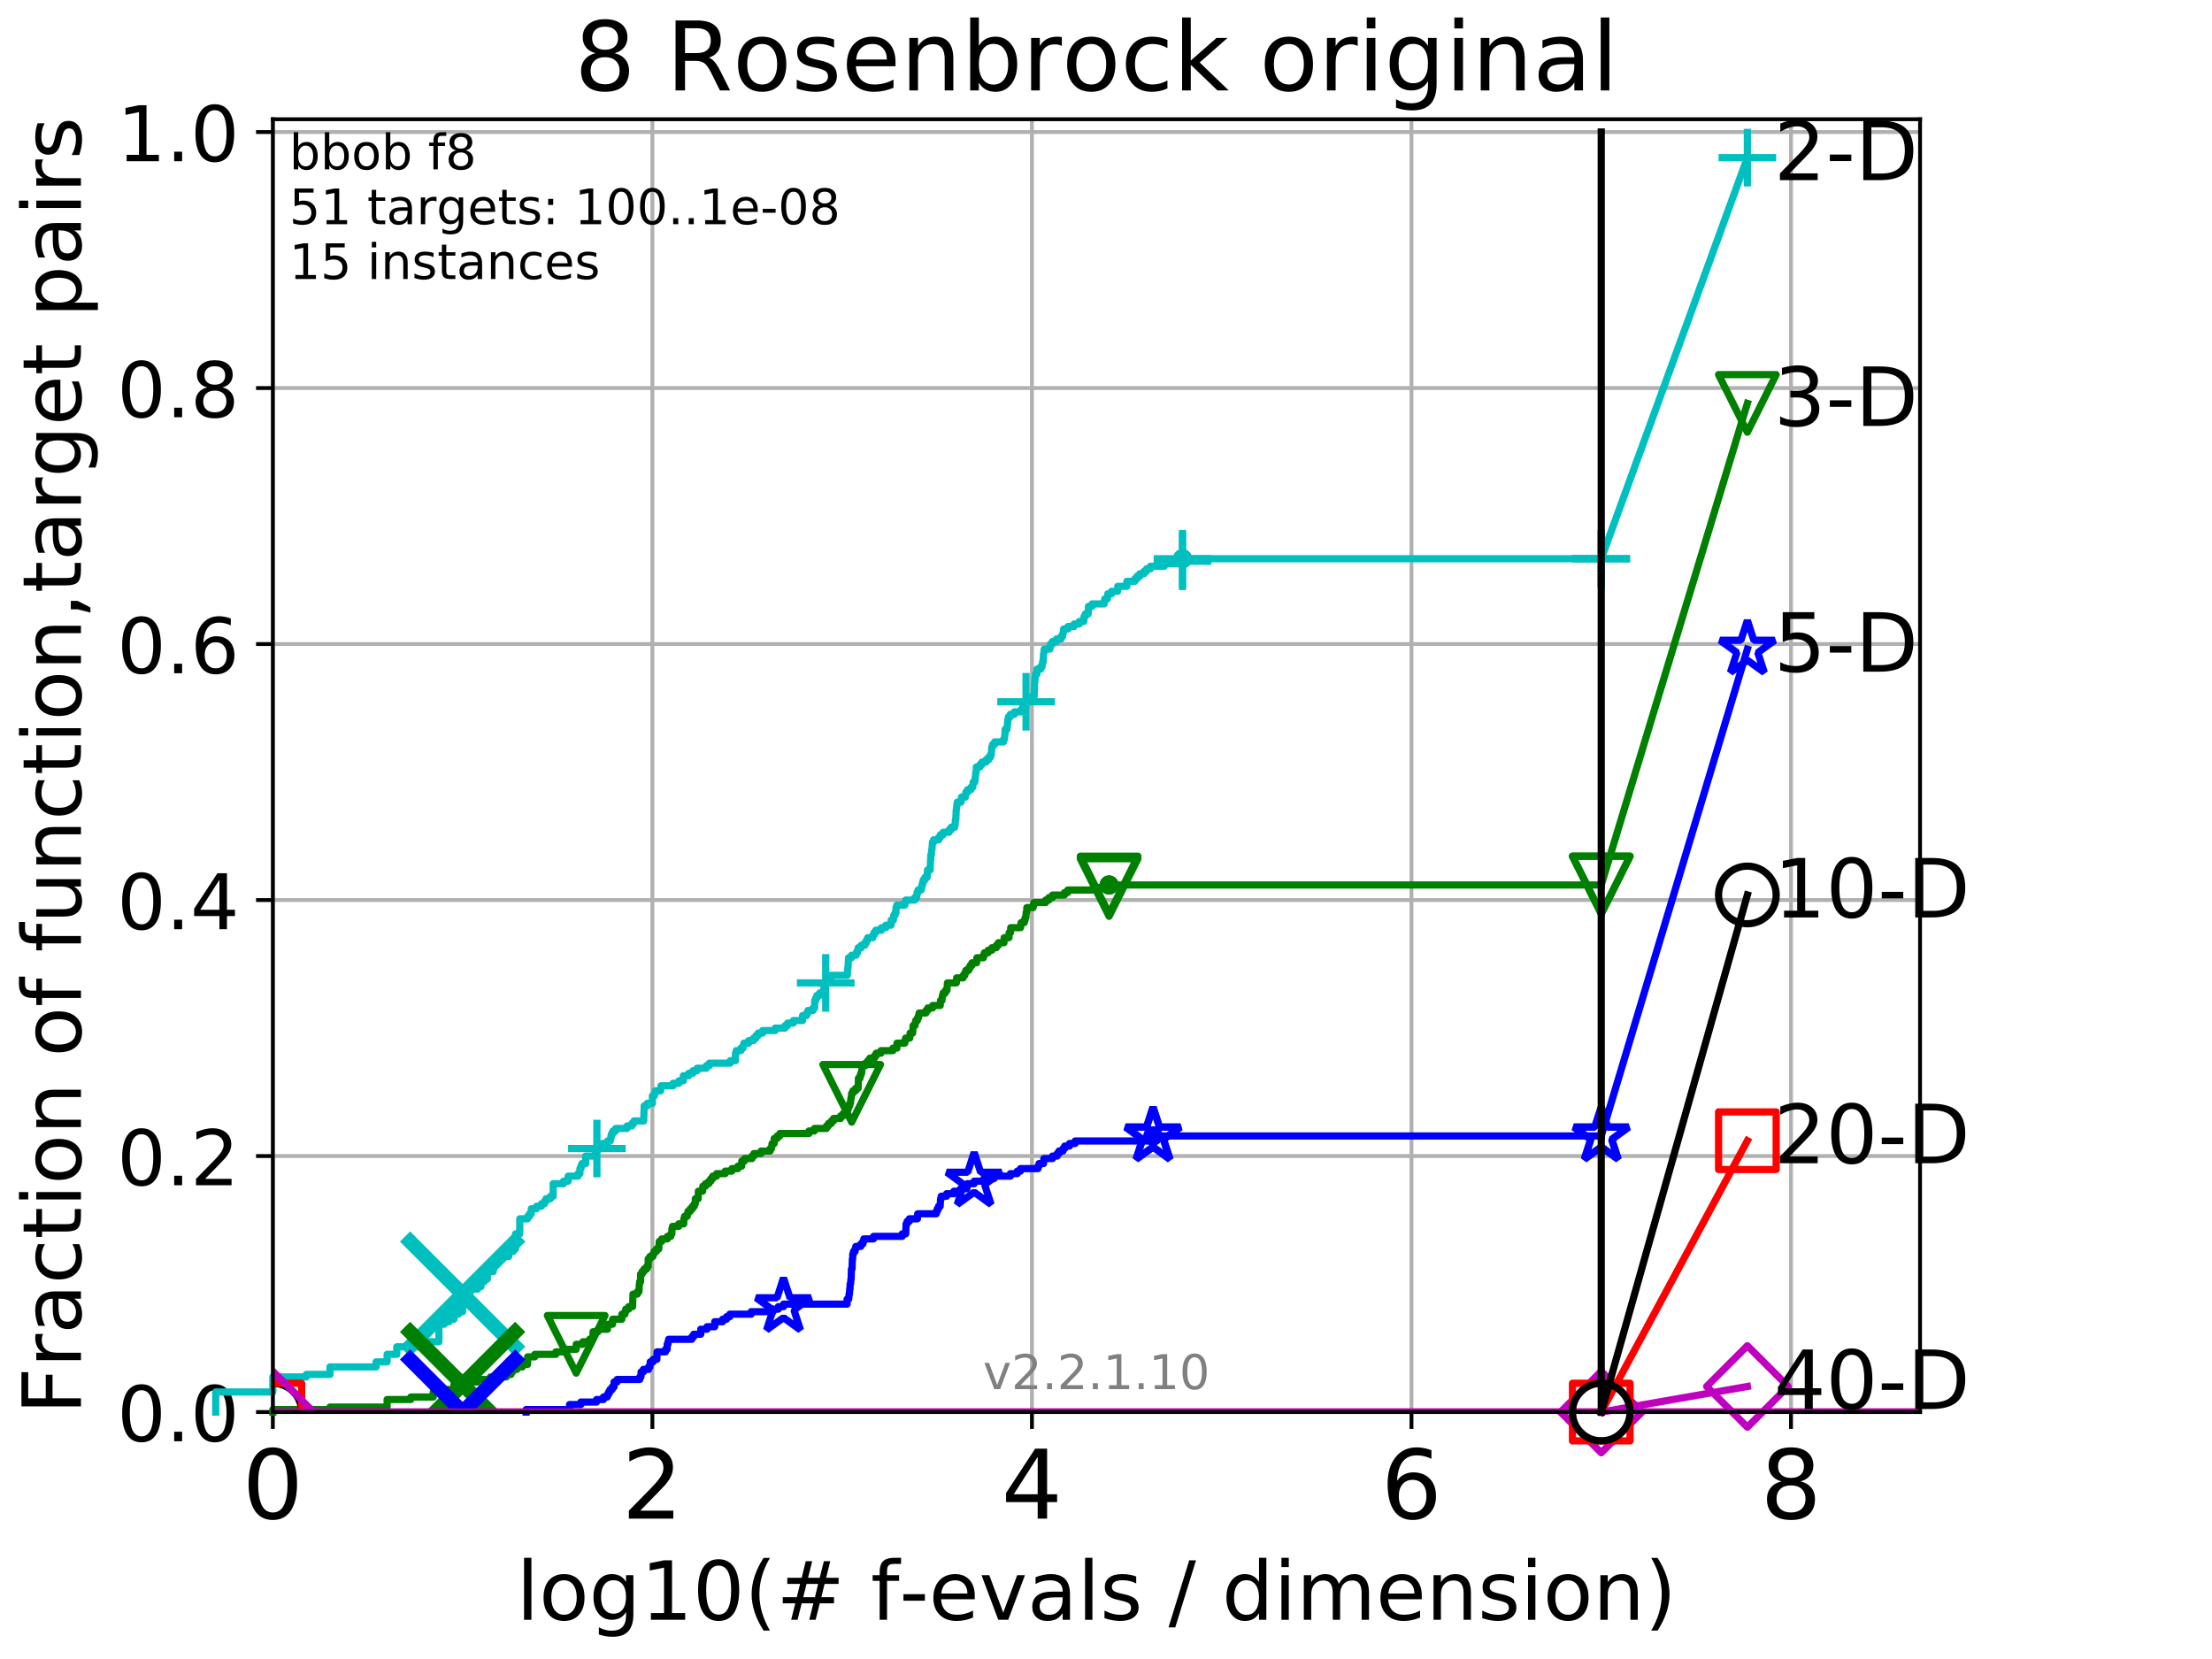 <?xml version="1.0" encoding="utf-8" standalone="no"?>
<!DOCTYPE svg PUBLIC "-//W3C//DTD SVG 1.1//EN"
  "http://www.w3.org/Graphics/SVG/1.1/DTD/svg11.dtd">
<!-- Created with matplotlib (http://matplotlib.org/) -->
<svg height="345.6pt" version="1.1" viewBox="0 0 460.8 345.6" width="460.8pt" xmlns="http://www.w3.org/2000/svg" xmlns:xlink="http://www.w3.org/1999/xlink">
 <defs>
  <style type="text/css">
*{stroke-linecap:butt;stroke-linejoin:round;}
  </style>
 </defs>
 <g id="figure_1">
  <g id="patch_1">
   <path d="M 0 345.6 
L 460.8 345.6 
L 460.8 0 
L 0 0 
z
" style="fill:#ffffff;"/>
  </g>
  <g id="axes_1">
   <g id="patch_2">
    <path d="M 56.84 294.16 
L 399.984 294.16 
L 399.984 24.84 
L 56.84 24.84 
z
" style="fill:#ffffff;"/>
   </g>
   <g id="matplotlib.axis_1">
    <g id="xtick_1">
     <g id="line2d_1">
      <path clip-path="url(#p6b19176010)" d="M 56.84 294.16 
L 56.84 24.84 
" style="fill:none;stroke:#b0b0b0;stroke-linecap:square;stroke-width:0.8;"/>
     </g>
     <g id="line2d_2">
      <defs>
       <path d="M 0 0 
L 0 3.5 
" id="med26ced5be" style="stroke:#000000;stroke-width:0.8;"/>
      </defs>
      <g>
       <use style="stroke:#000000;stroke-width:0.8;" x="56.84" xlink:href="#med26ced5be" y="294.16"/>
      </g>
     </g>
     <g id="text_1">
      <!-- 0 -->
      <defs>
       <path d="M 31.781 66.406 
Q 24.172 66.406 20.328 58.906 
Q 16.5 51.422 16.5 36.375 
Q 16.5 21.391 20.328 13.891 
Q 24.172 6.391 31.781 6.391 
Q 39.453 6.391 43.281 13.891 
Q 47.125 21.391 47.125 36.375 
Q 47.125 51.422 43.281 58.906 
Q 39.453 66.406 31.781 66.406 
z
M 31.781 74.219 
Q 44.047 74.219 50.516 64.516 
Q 56.984 54.828 56.984 36.375 
Q 56.984 17.969 50.516 8.266 
Q 44.047 -1.422 31.781 -1.422 
Q 19.531 -1.422 13.062 8.266 
Q 6.594 17.969 6.594 36.375 
Q 6.594 54.828 13.062 64.516 
Q 19.531 74.219 31.781 74.219 
z
" id="DejaVuSans-30"/>
      </defs>
      <g transform="translate(50.477 316.357)scale(0.2 -0.2)">
       <use xlink:href="#DejaVuSans-30"/>
      </g>
     </g>
    </g>
    <g id="xtick_2">
     <g id="line2d_3">
      <path clip-path="url(#p6b19176010)" d="M 135.905 294.16 
L 135.905 24.84 
" style="fill:none;stroke:#b0b0b0;stroke-linecap:square;stroke-width:0.8;"/>
     </g>
     <g id="line2d_4">
      <g>
       <use style="stroke:#000000;stroke-width:0.8;" x="135.905" xlink:href="#med26ced5be" y="294.16"/>
      </g>
     </g>
     <g id="text_2">
      <!-- 2 -->
      <defs>
       <path d="M 19.188 8.297 
L 53.609 8.297 
L 53.609 0 
L 7.328 0 
L 7.328 8.297 
Q 12.938 14.109 22.625 23.891 
Q 32.328 33.688 34.812 36.531 
Q 39.547 41.844 41.422 45.531 
Q 43.312 49.219 43.312 52.781 
Q 43.312 58.594 39.234 62.25 
Q 35.156 65.922 28.609 65.922 
Q 23.969 65.922 18.812 64.312 
Q 13.672 62.703 7.812 59.422 
L 7.812 69.391 
Q 13.766 71.781 18.938 73 
Q 24.125 74.219 28.422 74.219 
Q 39.75 74.219 46.484 68.547 
Q 53.219 62.891 53.219 53.422 
Q 53.219 48.922 51.531 44.891 
Q 49.859 40.875 45.406 35.406 
Q 44.188 33.984 37.641 27.219 
Q 31.109 20.453 19.188 8.297 
z
" id="DejaVuSans-32"/>
      </defs>
      <g transform="translate(129.543 316.357)scale(0.2 -0.2)">
       <use xlink:href="#DejaVuSans-32"/>
      </g>
     </g>
    </g>
    <g id="xtick_3">
     <g id="line2d_5">
      <path clip-path="url(#p6b19176010)" d="M 214.971 294.16 
L 214.971 24.84 
" style="fill:none;stroke:#b0b0b0;stroke-linecap:square;stroke-width:0.8;"/>
     </g>
     <g id="line2d_6">
      <g>
       <use style="stroke:#000000;stroke-width:0.8;" x="214.971" xlink:href="#med26ced5be" y="294.16"/>
      </g>
     </g>
     <g id="text_3">
      <!-- 4 -->
      <defs>
       <path d="M 37.797 64.312 
L 12.891 25.391 
L 37.797 25.391 
z
M 35.203 72.906 
L 47.609 72.906 
L 47.609 25.391 
L 58.016 25.391 
L 58.016 17.188 
L 47.609 17.188 
L 47.609 0 
L 37.797 0 
L 37.797 17.188 
L 4.891 17.188 
L 4.891 26.703 
z
" id="DejaVuSans-34"/>
      </defs>
      <g transform="translate(208.608 316.357)scale(0.2 -0.2)">
       <use xlink:href="#DejaVuSans-34"/>
      </g>
     </g>
    </g>
    <g id="xtick_4">
     <g id="line2d_7">
      <path clip-path="url(#p6b19176010)" d="M 294.036 294.16 
L 294.036 24.84 
" style="fill:none;stroke:#b0b0b0;stroke-linecap:square;stroke-width:0.8;"/>
     </g>
     <g id="line2d_8">
      <g>
       <use style="stroke:#000000;stroke-width:0.8;" x="294.036" xlink:href="#med26ced5be" y="294.16"/>
      </g>
     </g>
     <g id="text_4">
      <!-- 6 -->
      <defs>
       <path d="M 33.016 40.375 
Q 26.375 40.375 22.484 35.828 
Q 18.609 31.297 18.609 23.391 
Q 18.609 15.531 22.484 10.953 
Q 26.375 6.391 33.016 6.391 
Q 39.656 6.391 43.531 10.953 
Q 47.406 15.531 47.406 23.391 
Q 47.406 31.297 43.531 35.828 
Q 39.656 40.375 33.016 40.375 
z
M 52.594 71.297 
L 52.594 62.312 
Q 48.875 64.062 45.094 64.984 
Q 41.312 65.922 37.594 65.922 
Q 27.828 65.922 22.672 59.328 
Q 17.531 52.734 16.797 39.406 
Q 19.672 43.656 24.016 45.922 
Q 28.375 48.188 33.594 48.188 
Q 44.578 48.188 50.953 41.516 
Q 57.328 34.859 57.328 23.391 
Q 57.328 12.156 50.688 5.359 
Q 44.047 -1.422 33.016 -1.422 
Q 20.359 -1.422 13.672 8.266 
Q 6.984 17.969 6.984 36.375 
Q 6.984 53.656 15.188 63.938 
Q 23.391 74.219 37.203 74.219 
Q 40.922 74.219 44.703 73.484 
Q 48.484 72.75 52.594 71.297 
z
" id="DejaVuSans-36"/>
      </defs>
      <g transform="translate(287.674 316.357)scale(0.2 -0.2)">
       <use xlink:href="#DejaVuSans-36"/>
      </g>
     </g>
    </g>
    <g id="xtick_5">
     <g id="line2d_9">
      <path clip-path="url(#p6b19176010)" d="M 373.102 294.16 
L 373.102 24.84 
" style="fill:none;stroke:#b0b0b0;stroke-linecap:square;stroke-width:0.8;"/>
     </g>
     <g id="line2d_10">
      <g>
       <use style="stroke:#000000;stroke-width:0.8;" x="373.102" xlink:href="#med26ced5be" y="294.16"/>
      </g>
     </g>
     <g id="text_5">
      <!-- 8 -->
      <defs>
       <path d="M 31.781 34.625 
Q 24.75 34.625 20.719 30.859 
Q 16.703 27.094 16.703 20.516 
Q 16.703 13.922 20.719 10.156 
Q 24.75 6.391 31.781 6.391 
Q 38.812 6.391 42.859 10.172 
Q 46.922 13.969 46.922 20.516 
Q 46.922 27.094 42.891 30.859 
Q 38.875 34.625 31.781 34.625 
z
M 21.922 38.812 
Q 15.578 40.375 12.031 44.719 
Q 8.5 49.078 8.5 55.328 
Q 8.5 64.062 14.719 69.141 
Q 20.953 74.219 31.781 74.219 
Q 42.672 74.219 48.875 69.141 
Q 55.078 64.062 55.078 55.328 
Q 55.078 49.078 51.531 44.719 
Q 48 40.375 41.703 38.812 
Q 48.828 37.156 52.797 32.312 
Q 56.781 27.484 56.781 20.516 
Q 56.781 9.906 50.312 4.234 
Q 43.844 -1.422 31.781 -1.422 
Q 19.734 -1.422 13.25 4.234 
Q 6.781 9.906 6.781 20.516 
Q 6.781 27.484 10.781 32.312 
Q 14.797 37.156 21.922 38.812 
z
M 18.312 54.391 
Q 18.312 48.734 21.844 45.562 
Q 25.391 42.391 31.781 42.391 
Q 38.141 42.391 41.719 45.562 
Q 45.312 48.734 45.312 54.391 
Q 45.312 60.062 41.719 63.234 
Q 38.141 66.406 31.781 66.406 
Q 25.391 66.406 21.844 63.234 
Q 18.312 60.062 18.312 54.391 
z
" id="DejaVuSans-38"/>
      </defs>
      <g transform="translate(366.739 316.357)scale(0.2 -0.2)">
       <use xlink:href="#DejaVuSans-38"/>
      </g>
     </g>
    </g>
    <g id="text_6">
     <!-- log10(# f-evals / dimension) -->
     <defs>
      <path d="M 9.422 75.984 
L 18.406 75.984 
L 18.406 0 
L 9.422 0 
z
" id="DejaVuSans-6c"/>
      <path d="M 30.609 48.391 
Q 23.391 48.391 19.188 42.75 
Q 14.984 37.109 14.984 27.297 
Q 14.984 17.484 19.156 11.844 
Q 23.344 6.203 30.609 6.203 
Q 37.797 6.203 41.984 11.859 
Q 46.188 17.531 46.188 27.297 
Q 46.188 37.016 41.984 42.703 
Q 37.797 48.391 30.609 48.391 
z
M 30.609 56 
Q 42.328 56 49.016 48.375 
Q 55.719 40.766 55.719 27.297 
Q 55.719 13.875 49.016 6.219 
Q 42.328 -1.422 30.609 -1.422 
Q 18.844 -1.422 12.172 6.219 
Q 5.516 13.875 5.516 27.297 
Q 5.516 40.766 12.172 48.375 
Q 18.844 56 30.609 56 
z
" id="DejaVuSans-6f"/>
      <path d="M 45.406 27.984 
Q 45.406 37.75 41.375 43.109 
Q 37.359 48.484 30.078 48.484 
Q 22.859 48.484 18.828 43.109 
Q 14.797 37.75 14.797 27.984 
Q 14.797 18.266 18.828 12.891 
Q 22.859 7.516 30.078 7.516 
Q 37.359 7.516 41.375 12.891 
Q 45.406 18.266 45.406 27.984 
z
M 54.391 6.781 
Q 54.391 -7.172 48.188 -13.984 
Q 42 -20.797 29.203 -20.797 
Q 24.469 -20.797 20.266 -20.094 
Q 16.062 -19.391 12.109 -17.922 
L 12.109 -9.188 
Q 16.062 -11.328 19.922 -12.344 
Q 23.781 -13.375 27.781 -13.375 
Q 36.625 -13.375 41.016 -8.766 
Q 45.406 -4.156 45.406 5.172 
L 45.406 9.625 
Q 42.625 4.781 38.281 2.391 
Q 33.938 0 27.875 0 
Q 17.828 0 11.672 7.656 
Q 5.516 15.328 5.516 27.984 
Q 5.516 40.672 11.672 48.328 
Q 17.828 56 27.875 56 
Q 33.938 56 38.281 53.609 
Q 42.625 51.219 45.406 46.391 
L 45.406 54.688 
L 54.391 54.688 
z
" id="DejaVuSans-67"/>
      <path d="M 12.406 8.297 
L 28.516 8.297 
L 28.516 63.922 
L 10.984 60.406 
L 10.984 69.391 
L 28.422 72.906 
L 38.281 72.906 
L 38.281 8.297 
L 54.391 8.297 
L 54.391 0 
L 12.406 0 
z
" id="DejaVuSans-31"/>
      <path d="M 31 75.875 
Q 24.469 64.656 21.281 53.656 
Q 18.109 42.672 18.109 31.391 
Q 18.109 20.125 21.312 9.062 
Q 24.516 -2 31 -13.188 
L 23.188 -13.188 
Q 15.875 -1.703 12.234 9.375 
Q 8.594 20.453 8.594 31.391 
Q 8.594 42.281 12.203 53.312 
Q 15.828 64.359 23.188 75.875 
z
" id="DejaVuSans-28"/>
      <path d="M 51.125 44 
L 36.922 44 
L 32.812 27.688 
L 47.125 27.688 
z
M 43.797 71.781 
L 38.719 51.516 
L 52.984 51.516 
L 58.109 71.781 
L 65.922 71.781 
L 60.891 51.516 
L 76.125 51.516 
L 76.125 44 
L 58.984 44 
L 54.984 27.688 
L 70.516 27.688 
L 70.516 20.219 
L 53.078 20.219 
L 48 0 
L 40.188 0 
L 45.219 20.219 
L 30.906 20.219 
L 25.875 0 
L 18.016 0 
L 23.094 20.219 
L 7.719 20.219 
L 7.719 27.688 
L 24.906 27.688 
L 29 44 
L 13.281 44 
L 13.281 51.516 
L 30.906 51.516 
L 35.891 71.781 
z
" id="DejaVuSans-23"/>
      <path id="DejaVuSans-20"/>
      <path d="M 37.109 75.984 
L 37.109 68.5 
L 28.516 68.5 
Q 23.688 68.5 21.797 66.547 
Q 19.922 64.594 19.922 59.516 
L 19.922 54.688 
L 34.719 54.688 
L 34.719 47.703 
L 19.922 47.703 
L 19.922 0 
L 10.891 0 
L 10.891 47.703 
L 2.297 47.703 
L 2.297 54.688 
L 10.891 54.688 
L 10.891 58.5 
Q 10.891 67.625 15.141 71.797 
Q 19.391 75.984 28.609 75.984 
z
" id="DejaVuSans-66"/>
      <path d="M 4.891 31.391 
L 31.203 31.391 
L 31.203 23.391 
L 4.891 23.391 
z
" id="DejaVuSans-2d"/>
      <path d="M 56.203 29.594 
L 56.203 25.203 
L 14.891 25.203 
Q 15.484 15.922 20.484 11.062 
Q 25.484 6.203 34.422 6.203 
Q 39.594 6.203 44.453 7.469 
Q 49.312 8.734 54.109 11.281 
L 54.109 2.781 
Q 49.266 0.734 44.188 -0.344 
Q 39.109 -1.422 33.891 -1.422 
Q 20.797 -1.422 13.156 6.188 
Q 5.516 13.812 5.516 26.812 
Q 5.516 40.234 12.766 48.109 
Q 20.016 56 32.328 56 
Q 43.359 56 49.781 48.891 
Q 56.203 41.797 56.203 29.594 
z
M 47.219 32.234 
Q 47.125 39.594 43.094 43.984 
Q 39.062 48.391 32.422 48.391 
Q 24.906 48.391 20.391 44.141 
Q 15.875 39.891 15.188 32.172 
z
" id="DejaVuSans-65"/>
      <path d="M 2.984 54.688 
L 12.5 54.688 
L 29.594 8.797 
L 46.688 54.688 
L 56.203 54.688 
L 35.688 0 
L 23.484 0 
z
" id="DejaVuSans-76"/>
      <path d="M 34.281 27.484 
Q 23.391 27.484 19.188 25 
Q 14.984 22.516 14.984 16.5 
Q 14.984 11.719 18.141 8.906 
Q 21.297 6.109 26.703 6.109 
Q 34.188 6.109 38.703 11.406 
Q 43.219 16.703 43.219 25.484 
L 43.219 27.484 
z
M 52.203 31.203 
L 52.203 0 
L 43.219 0 
L 43.219 8.297 
Q 40.141 3.328 35.547 0.953 
Q 30.953 -1.422 24.312 -1.422 
Q 15.922 -1.422 10.953 3.297 
Q 6 8.016 6 15.922 
Q 6 25.141 12.172 29.828 
Q 18.359 34.516 30.609 34.516 
L 43.219 34.516 
L 43.219 35.406 
Q 43.219 41.609 39.141 45 
Q 35.062 48.391 27.688 48.391 
Q 23 48.391 18.547 47.266 
Q 14.109 46.141 10.016 43.891 
L 10.016 52.203 
Q 14.938 54.109 19.578 55.047 
Q 24.219 56 28.609 56 
Q 40.484 56 46.344 49.844 
Q 52.203 43.703 52.203 31.203 
z
" id="DejaVuSans-61"/>
      <path d="M 44.281 53.078 
L 44.281 44.578 
Q 40.484 46.531 36.375 47.5 
Q 32.281 48.484 27.875 48.484 
Q 21.188 48.484 17.844 46.438 
Q 14.5 44.391 14.5 40.281 
Q 14.5 37.156 16.891 35.375 
Q 19.281 33.594 26.516 31.984 
L 29.594 31.297 
Q 39.156 29.25 43.188 25.516 
Q 47.219 21.781 47.219 15.094 
Q 47.219 7.469 41.188 3.016 
Q 35.156 -1.422 24.609 -1.422 
Q 20.219 -1.422 15.453 -0.562 
Q 10.688 0.297 5.422 2 
L 5.422 11.281 
Q 10.406 8.688 15.234 7.391 
Q 20.062 6.109 24.812 6.109 
Q 31.156 6.109 34.562 8.281 
Q 37.984 10.453 37.984 14.406 
Q 37.984 18.062 35.516 20.016 
Q 33.062 21.969 24.703 23.781 
L 21.578 24.516 
Q 13.234 26.266 9.516 29.906 
Q 5.812 33.547 5.812 39.891 
Q 5.812 47.609 11.281 51.797 
Q 16.75 56 26.812 56 
Q 31.781 56 36.172 55.266 
Q 40.578 54.547 44.281 53.078 
z
" id="DejaVuSans-73"/>
      <path d="M 25.391 72.906 
L 33.688 72.906 
L 8.297 -9.281 
L 0 -9.281 
z
" id="DejaVuSans-2f"/>
      <path d="M 45.406 46.391 
L 45.406 75.984 
L 54.391 75.984 
L 54.391 0 
L 45.406 0 
L 45.406 8.203 
Q 42.578 3.328 38.25 0.953 
Q 33.938 -1.422 27.875 -1.422 
Q 17.969 -1.422 11.734 6.484 
Q 5.516 14.406 5.516 27.297 
Q 5.516 40.188 11.734 48.094 
Q 17.969 56 27.875 56 
Q 33.938 56 38.25 53.625 
Q 42.578 51.266 45.406 46.391 
z
M 14.797 27.297 
Q 14.797 17.391 18.875 11.75 
Q 22.953 6.109 30.078 6.109 
Q 37.203 6.109 41.297 11.75 
Q 45.406 17.391 45.406 27.297 
Q 45.406 37.203 41.297 42.844 
Q 37.203 48.484 30.078 48.484 
Q 22.953 48.484 18.875 42.844 
Q 14.797 37.203 14.797 27.297 
z
" id="DejaVuSans-64"/>
      <path d="M 9.422 54.688 
L 18.406 54.688 
L 18.406 0 
L 9.422 0 
z
M 9.422 75.984 
L 18.406 75.984 
L 18.406 64.594 
L 9.422 64.594 
z
" id="DejaVuSans-69"/>
      <path d="M 52 44.188 
Q 55.375 50.25 60.062 53.125 
Q 64.75 56 71.094 56 
Q 79.641 56 84.281 50.016 
Q 88.922 44.047 88.922 33.016 
L 88.922 0 
L 79.891 0 
L 79.891 32.719 
Q 79.891 40.578 77.094 44.375 
Q 74.312 48.188 68.609 48.188 
Q 61.625 48.188 57.562 43.547 
Q 53.516 38.922 53.516 30.906 
L 53.516 0 
L 44.484 0 
L 44.484 32.719 
Q 44.484 40.625 41.703 44.406 
Q 38.922 48.188 33.109 48.188 
Q 26.219 48.188 22.156 43.531 
Q 18.109 38.875 18.109 30.906 
L 18.109 0 
L 9.078 0 
L 9.078 54.688 
L 18.109 54.688 
L 18.109 46.188 
Q 21.188 51.219 25.484 53.609 
Q 29.781 56 35.688 56 
Q 41.656 56 45.828 52.969 
Q 50 49.953 52 44.188 
z
" id="DejaVuSans-6d"/>
      <path d="M 54.891 33.016 
L 54.891 0 
L 45.906 0 
L 45.906 32.719 
Q 45.906 40.484 42.875 44.328 
Q 39.844 48.188 33.797 48.188 
Q 26.516 48.188 22.312 43.547 
Q 18.109 38.922 18.109 30.906 
L 18.109 0 
L 9.078 0 
L 9.078 54.688 
L 18.109 54.688 
L 18.109 46.188 
Q 21.344 51.125 25.703 53.562 
Q 30.078 56 35.797 56 
Q 45.219 56 50.047 50.172 
Q 54.891 44.344 54.891 33.016 
z
" id="DejaVuSans-6e"/>
      <path d="M 8.016 75.875 
L 15.828 75.875 
Q 23.141 64.359 26.781 53.312 
Q 30.422 42.281 30.422 31.391 
Q 30.422 20.453 26.781 9.375 
Q 23.141 -1.703 15.828 -13.188 
L 8.016 -13.188 
Q 14.5 -2 17.703 9.062 
Q 20.906 20.125 20.906 31.391 
Q 20.906 42.672 17.703 53.656 
Q 14.5 64.656 8.016 75.875 
z
" id="DejaVuSans-29"/>
     </defs>
     <g transform="translate(107.571 337.434)scale(0.17 -0.17)">
      <use xlink:href="#DejaVuSans-6c"/>
      <use x="27.783" xlink:href="#DejaVuSans-6f"/>
      <use x="88.965" xlink:href="#DejaVuSans-67"/>
      <use x="152.441" xlink:href="#DejaVuSans-31"/>
      <use x="216.064" xlink:href="#DejaVuSans-30"/>
      <use x="279.688" xlink:href="#DejaVuSans-28"/>
      <use x="318.701" xlink:href="#DejaVuSans-23"/>
      <use x="402.49" xlink:href="#DejaVuSans-20"/>
      <use x="434.277" xlink:href="#DejaVuSans-66"/>
      <use x="469.404" xlink:href="#DejaVuSans-2d"/>
      <use x="505.488" xlink:href="#DejaVuSans-65"/>
      <use x="567.012" xlink:href="#DejaVuSans-76"/>
      <use x="626.191" xlink:href="#DejaVuSans-61"/>
      <use x="687.471" xlink:href="#DejaVuSans-6c"/>
      <use x="715.254" xlink:href="#DejaVuSans-73"/>
      <use x="767.354" xlink:href="#DejaVuSans-20"/>
      <use x="799.141" xlink:href="#DejaVuSans-2f"/>
      <use x="832.832" xlink:href="#DejaVuSans-20"/>
      <use x="864.619" xlink:href="#DejaVuSans-64"/>
      <use x="928.096" xlink:href="#DejaVuSans-69"/>
      <use x="955.879" xlink:href="#DejaVuSans-6d"/>
      <use x="1053.291" xlink:href="#DejaVuSans-65"/>
      <use x="1114.814" xlink:href="#DejaVuSans-6e"/>
      <use x="1178.193" xlink:href="#DejaVuSans-73"/>
      <use x="1230.293" xlink:href="#DejaVuSans-69"/>
      <use x="1258.076" xlink:href="#DejaVuSans-6f"/>
      <use x="1319.258" xlink:href="#DejaVuSans-6e"/>
      <use x="1382.637" xlink:href="#DejaVuSans-29"/>
     </g>
    </g>
   </g>
   <g id="matplotlib.axis_2">
    <g id="ytick_1">
     <g id="line2d_11">
      <path clip-path="url(#p6b19176010)" d="M 56.84 294.16 
L 399.984 294.16 
" style="fill:none;stroke:#b0b0b0;stroke-linecap:square;stroke-width:0.8;"/>
     </g>
     <g id="line2d_12">
      <defs>
       <path d="M 0 0 
L -3.5 0 
" id="md79795bd2f" style="stroke:#000000;stroke-width:0.8;"/>
      </defs>
      <g>
       <use style="stroke:#000000;stroke-width:0.8;" x="56.84" xlink:href="#md79795bd2f" y="294.16"/>
      </g>
     </g>
     <g id="text_7">
      <!-- 0.0 -->
      <defs>
       <path d="M 10.688 12.406 
L 21 12.406 
L 21 0 
L 10.688 0 
z
" id="DejaVuSans-2e"/>
      </defs>
      <g transform="translate(24.395 300.239)scale(0.16 -0.16)">
       <use xlink:href="#DejaVuSans-30"/>
       <use x="63.623" xlink:href="#DejaVuSans-2e"/>
       <use x="95.41" xlink:href="#DejaVuSans-30"/>
      </g>
     </g>
    </g>
    <g id="ytick_2">
     <g id="line2d_13">
      <path clip-path="url(#p6b19176010)" d="M 56.84 240.829 
L 399.984 240.829 
" style="fill:none;stroke:#b0b0b0;stroke-linecap:square;stroke-width:0.8;"/>
     </g>
     <g id="line2d_14">
      <g>
       <use style="stroke:#000000;stroke-width:0.8;" x="56.84" xlink:href="#md79795bd2f" y="240.829"/>
      </g>
     </g>
     <g id="text_8">
      <!-- 0.2 -->
      <g transform="translate(24.395 246.908)scale(0.16 -0.16)">
       <use xlink:href="#DejaVuSans-30"/>
       <use x="63.623" xlink:href="#DejaVuSans-2e"/>
       <use x="95.41" xlink:href="#DejaVuSans-32"/>
      </g>
     </g>
    </g>
    <g id="ytick_3">
     <g id="line2d_15">
      <path clip-path="url(#p6b19176010)" d="M 56.84 187.499 
L 399.984 187.499 
" style="fill:none;stroke:#b0b0b0;stroke-linecap:square;stroke-width:0.8;"/>
     </g>
     <g id="line2d_16">
      <g>
       <use style="stroke:#000000;stroke-width:0.8;" x="56.84" xlink:href="#md79795bd2f" y="187.499"/>
      </g>
     </g>
     <g id="text_9">
      <!-- 0.4 -->
      <g transform="translate(24.395 193.577)scale(0.16 -0.16)">
       <use xlink:href="#DejaVuSans-30"/>
       <use x="63.623" xlink:href="#DejaVuSans-2e"/>
       <use x="95.41" xlink:href="#DejaVuSans-34"/>
      </g>
     </g>
    </g>
    <g id="ytick_4">
     <g id="line2d_17">
      <path clip-path="url(#p6b19176010)" d="M 56.84 134.168 
L 399.984 134.168 
" style="fill:none;stroke:#b0b0b0;stroke-linecap:square;stroke-width:0.8;"/>
     </g>
     <g id="line2d_18">
      <g>
       <use style="stroke:#000000;stroke-width:0.8;" x="56.84" xlink:href="#md79795bd2f" y="134.168"/>
      </g>
     </g>
     <g id="text_10">
      <!-- 0.6 -->
      <g transform="translate(24.395 140.247)scale(0.16 -0.16)">
       <use xlink:href="#DejaVuSans-30"/>
       <use x="63.623" xlink:href="#DejaVuSans-2e"/>
       <use x="95.41" xlink:href="#DejaVuSans-36"/>
      </g>
     </g>
    </g>
    <g id="ytick_5">
     <g id="line2d_19">
      <path clip-path="url(#p6b19176010)" d="M 56.84 80.837 
L 399.984 80.837 
" style="fill:none;stroke:#b0b0b0;stroke-linecap:square;stroke-width:0.8;"/>
     </g>
     <g id="line2d_20">
      <g>
       <use style="stroke:#000000;stroke-width:0.8;" x="56.84" xlink:href="#md79795bd2f" y="80.837"/>
      </g>
     </g>
     <g id="text_11">
      <!-- 0.8 -->
      <g transform="translate(24.395 86.916)scale(0.16 -0.16)">
       <use xlink:href="#DejaVuSans-30"/>
       <use x="63.623" xlink:href="#DejaVuSans-2e"/>
       <use x="95.41" xlink:href="#DejaVuSans-38"/>
      </g>
     </g>
    </g>
    <g id="ytick_6">
     <g id="line2d_21">
      <path clip-path="url(#p6b19176010)" d="M 56.84 27.507 
L 399.984 27.507 
" style="fill:none;stroke:#b0b0b0;stroke-linecap:square;stroke-width:0.8;"/>
     </g>
     <g id="line2d_22">
      <g>
       <use style="stroke:#000000;stroke-width:0.8;" x="56.84" xlink:href="#md79795bd2f" y="27.507"/>
      </g>
     </g>
     <g id="text_12">
      <!-- 1.0 -->
      <g transform="translate(24.395 33.585)scale(0.16 -0.16)">
       <use xlink:href="#DejaVuSans-31"/>
       <use x="63.623" xlink:href="#DejaVuSans-2e"/>
       <use x="95.41" xlink:href="#DejaVuSans-30"/>
      </g>
     </g>
    </g>
    <g id="text_13">
     <!-- Fraction of function,target pairs -->
     <defs>
      <path d="M 9.812 72.906 
L 51.703 72.906 
L 51.703 64.594 
L 19.672 64.594 
L 19.672 43.109 
L 48.578 43.109 
L 48.578 34.812 
L 19.672 34.812 
L 19.672 0 
L 9.812 0 
z
" id="DejaVuSans-46"/>
      <path d="M 41.109 46.297 
Q 39.594 47.172 37.812 47.578 
Q 36.031 48 33.891 48 
Q 26.266 48 22.188 43.047 
Q 18.109 38.094 18.109 28.812 
L 18.109 0 
L 9.078 0 
L 9.078 54.688 
L 18.109 54.688 
L 18.109 46.188 
Q 20.953 51.172 25.484 53.578 
Q 30.031 56 36.531 56 
Q 37.453 56 38.578 55.875 
Q 39.703 55.766 41.062 55.516 
z
" id="DejaVuSans-72"/>
      <path d="M 48.781 52.594 
L 48.781 44.188 
Q 44.969 46.297 41.141 47.344 
Q 37.312 48.391 33.406 48.391 
Q 24.656 48.391 19.812 42.844 
Q 14.984 37.312 14.984 27.297 
Q 14.984 17.281 19.812 11.734 
Q 24.656 6.203 33.406 6.203 
Q 37.312 6.203 41.141 7.25 
Q 44.969 8.297 48.781 10.406 
L 48.781 2.094 
Q 45.016 0.344 40.984 -0.531 
Q 36.969 -1.422 32.422 -1.422 
Q 20.062 -1.422 12.781 6.344 
Q 5.516 14.109 5.516 27.297 
Q 5.516 40.672 12.859 48.328 
Q 20.219 56 33.016 56 
Q 37.156 56 41.109 55.141 
Q 45.062 54.297 48.781 52.594 
z
" id="DejaVuSans-63"/>
      <path d="M 18.312 70.219 
L 18.312 54.688 
L 36.812 54.688 
L 36.812 47.703 
L 18.312 47.703 
L 18.312 18.016 
Q 18.312 11.328 20.141 9.422 
Q 21.969 7.516 27.594 7.516 
L 36.812 7.516 
L 36.812 0 
L 27.594 0 
Q 17.188 0 13.234 3.875 
Q 9.281 7.766 9.281 18.016 
L 9.281 47.703 
L 2.688 47.703 
L 2.688 54.688 
L 9.281 54.688 
L 9.281 70.219 
z
" id="DejaVuSans-74"/>
      <path d="M 8.5 21.578 
L 8.5 54.688 
L 17.484 54.688 
L 17.484 21.922 
Q 17.484 14.156 20.5 10.266 
Q 23.531 6.391 29.594 6.391 
Q 36.859 6.391 41.078 11.031 
Q 45.312 15.672 45.312 23.688 
L 45.312 54.688 
L 54.297 54.688 
L 54.297 0 
L 45.312 0 
L 45.312 8.406 
Q 42.047 3.422 37.719 1 
Q 33.406 -1.422 27.688 -1.422 
Q 18.266 -1.422 13.375 4.438 
Q 8.5 10.297 8.5 21.578 
z
M 31.109 56 
z
" id="DejaVuSans-75"/>
      <path d="M 11.719 12.406 
L 22.016 12.406 
L 22.016 4 
L 14.016 -11.625 
L 7.719 -11.625 
L 11.719 4 
z
" id="DejaVuSans-2c"/>
      <path d="M 18.109 8.203 
L 18.109 -20.797 
L 9.078 -20.797 
L 9.078 54.688 
L 18.109 54.688 
L 18.109 46.391 
Q 20.953 51.266 25.266 53.625 
Q 29.594 56 35.594 56 
Q 45.562 56 51.781 48.094 
Q 58.016 40.188 58.016 27.297 
Q 58.016 14.406 51.781 6.484 
Q 45.562 -1.422 35.594 -1.422 
Q 29.594 -1.422 25.266 0.953 
Q 20.953 3.328 18.109 8.203 
z
M 48.688 27.297 
Q 48.688 37.203 44.609 42.844 
Q 40.531 48.484 33.406 48.484 
Q 26.266 48.484 22.188 42.844 
Q 18.109 37.203 18.109 27.297 
Q 18.109 17.391 22.188 11.75 
Q 26.266 6.109 33.406 6.109 
Q 40.531 6.109 44.609 11.75 
Q 48.688 17.391 48.688 27.297 
z
" id="DejaVuSans-70"/>
     </defs>
     <g transform="translate(16.86 294.639)rotate(-90)scale(0.17 -0.17)">
      <use xlink:href="#DejaVuSans-46"/>
      <use x="57.41" xlink:href="#DejaVuSans-72"/>
      <use x="98.523" xlink:href="#DejaVuSans-61"/>
      <use x="159.803" xlink:href="#DejaVuSans-63"/>
      <use x="214.783" xlink:href="#DejaVuSans-74"/>
      <use x="253.992" xlink:href="#DejaVuSans-69"/>
      <use x="281.775" xlink:href="#DejaVuSans-6f"/>
      <use x="342.957" xlink:href="#DejaVuSans-6e"/>
      <use x="406.336" xlink:href="#DejaVuSans-20"/>
      <use x="438.123" xlink:href="#DejaVuSans-6f"/>
      <use x="499.305" xlink:href="#DejaVuSans-66"/>
      <use x="534.51" xlink:href="#DejaVuSans-20"/>
      <use x="566.297" xlink:href="#DejaVuSans-66"/>
      <use x="601.502" xlink:href="#DejaVuSans-75"/>
      <use x="664.881" xlink:href="#DejaVuSans-6e"/>
      <use x="728.26" xlink:href="#DejaVuSans-63"/>
      <use x="783.24" xlink:href="#DejaVuSans-74"/>
      <use x="822.449" xlink:href="#DejaVuSans-69"/>
      <use x="850.232" xlink:href="#DejaVuSans-6f"/>
      <use x="911.414" xlink:href="#DejaVuSans-6e"/>
      <use x="974.793" xlink:href="#DejaVuSans-2c"/>
      <use x="1006.58" xlink:href="#DejaVuSans-74"/>
      <use x="1045.789" xlink:href="#DejaVuSans-61"/>
      <use x="1107.068" xlink:href="#DejaVuSans-72"/>
      <use x="1148.166" xlink:href="#DejaVuSans-67"/>
      <use x="1211.643" xlink:href="#DejaVuSans-65"/>
      <use x="1273.166" xlink:href="#DejaVuSans-74"/>
      <use x="1312.375" xlink:href="#DejaVuSans-20"/>
      <use x="1344.162" xlink:href="#DejaVuSans-70"/>
      <use x="1407.639" xlink:href="#DejaVuSans-61"/>
      <use x="1468.918" xlink:href="#DejaVuSans-69"/>
      <use x="1496.701" xlink:href="#DejaVuSans-72"/>
      <use x="1537.814" xlink:href="#DejaVuSans-73"/>
     </g>
    </g>
   </g>
   <g id="line2d_23">
    <defs>
     <path d="M 0 1.5 
C 0.398 1.5 0.779 1.342 1.061 1.061 
C 1.342 0.779 1.5 0.398 1.5 0 
C 1.5 -0.398 1.342 -0.779 1.061 -1.061 
C 0.779 -1.342 0.398 -1.5 0 -1.5 
C -0.398 -1.5 -0.779 -1.342 -1.061 -1.061 
C -1.342 -0.779 -1.5 -0.398 -1.5 0 
C -1.5 0.398 -1.342 0.779 -1.061 1.061 
C -0.779 1.342 -0.398 1.5 0 1.5 
z
" id="m24a76e60cd" style="stroke:#00bfbf;"/>
    </defs>
    <g>
     <use style="fill:#00bfbf;stroke:#00bfbf;" x="246.341" xlink:href="#m24a76e60cd" y="116.391"/>
     <use style="fill:#00bfbf;stroke:#00bfbf;" x="246.341" xlink:href="#m24a76e60cd" y="116.391"/>
    </g>
   </g>
   <g id="line2d_24">
    <path d="M 44.939 294.16 
L 44.939 289.977 
L 56.84 289.977 
L 56.84 286.84 
L 63.801 286.84 
L 63.801 286.317 
L 68.741 286.317 
L 68.741 284.749 
L 78.348 284.749 
L 78.348 283.703 
L 80.641 283.703 
L 80.641 282.134 
L 82.663 282.134 
L 82.663 280.566 
L 87.602 280.566 
L 87.602 280.043 
L 88.977 280.043 
L 88.977 279.52 
L 91.434 279.52 
L 91.434 275.86 
L 92.542 275.86 
L 92.542 275.337 
L 93.582 275.337 
L 93.582 274.815 
L 94.564 274.815 
L 94.564 273.769 
L 95.492 273.769 
L 95.492 273.246 
L 96.373 273.246 
L 96.373 269.586 
L 97.21 269.586 
L 97.21 269.063 
L 98.009 269.063 
L 98.009 268.54 
L 99.503 268.54 
L 99.503 268.018 
L 100.204 268.018 
L 100.204 266.972 
L 100.877 266.972 
L 100.877 266.449 
L 101.525 266.449 
L 101.525 264.88 
L 102.752 264.88 
L 102.752 263.312 
L 103.334 263.312 
L 103.334 261.743 
L 105.981 261.743 
L 105.981 260.698 
L 106.935 260.698 
L 106.935 260.175 
L 107.393 260.175 
L 107.393 257.038 
L 108.273 257.038 
L 108.273 253.901 
L 109.91 253.901 
L 109.91 253.378 
L 110.295 253.378 
L 110.295 252.855 
L 110.673 252.855 
L 110.673 251.809 
L 111.758 251.809 
L 111.758 251.286 
L 112.778 251.286 
L 112.778 250.763 
L 113.426 250.763 
L 113.426 250.241 
L 113.741 250.241 
L 113.741 249.718 
L 114.653 249.718 
L 114.653 249.195 
L 115.235 249.195 
L 115.235 246.581 
L 117.384 246.581 
L 117.384 246.058 
L 118.365 246.058 
L 118.365 245.012 
L 120.387 245.012 
L 120.387 244.489 
L 120.806 244.489 
L 120.806 243.444 
L 121.011 243.444 
L 121.011 242.921 
L 121.215 242.921 
L 121.215 242.398 
L 122.004 242.398 
L 122.004 240.829 
L 124.005 240.829 
L 124.005 240.306 
L 124.176 240.306 
L 124.176 239.784 
L 124.345 239.784 
L 124.345 239.261 
L 125.484 239.261 
L 125.484 238.215 
L 126.553 238.215 
L 126.553 237.692 
L 127.135 237.692 
L 127.135 237.169 
L 127.278 237.169 
L 127.278 236.647 
L 127.419 236.647 
L 127.419 236.124 
L 127.698 236.124 
L 127.698 235.601 
L 128.243 235.601 
L 128.243 235.078 
L 130.619 235.078 
L 130.619 234.555 
L 131.64 234.555 
L 131.64 234.032 
L 132.074 234.032 
L 132.074 233.509 
L 134.097 233.509 
L 134.192 230.372 
L 134.843 230.372 
L 134.843 229.849 
L 135.905 229.849 
L 135.905 228.281 
L 136.329 228.281 
L 136.329 227.758 
L 136.496 227.758 
L 136.496 227.235 
L 137.62 227.235 
L 137.697 226.19 
L 140.211 226.19 
L 140.211 225.667 
L 141.435 225.667 
L 141.435 225.144 
L 142.344 225.144 
L 142.344 224.098 
L 143.485 224.098 
L 143.485 223.575 
L 144.346 223.575 
L 144.346 223.052 
L 145.217 223.052 
L 145.217 222.53 
L 147.15 222.53 
L 147.15 222.007 
L 147.763 222.007 
L 147.763 221.484 
L 152.111 221.484 
L 152.111 220.961 
L 153.211 220.961 
L 153.211 219.392 
L 153.367 219.392 
L 153.367 218.87 
L 154.333 218.87 
L 154.333 218.347 
L 154.796 218.347 
L 154.796 217.824 
L 154.966 217.824 
L 154.966 217.301 
L 155.956 217.301 
L 155.956 216.778 
L 156.967 216.778 
L 156.967 216.255 
L 157.487 216.255 
L 157.487 215.733 
L 157.945 215.733 
L 157.945 215.21 
L 158.871 215.21 
L 158.871 214.687 
L 161.498 214.687 
L 161.498 214.164 
L 163.555 214.164 
L 163.555 213.641 
L 164.078 213.641 
L 164.078 213.118 
L 165.267 213.118 
L 165.267 212.595 
L 167.189 212.595 
L 167.189 211.55 
L 168.055 211.55 
L 168.055 211.027 
L 168.317 211.027 
L 168.317 210.504 
L 169.363 210.504 
L 169.363 209.981 
L 169.702 209.981 
L 169.714 208.413 
L 169.941 208.413 
L 169.941 207.89 
L 170.175 207.89 
L 170.175 207.367 
L 170.749 207.367 
L 170.749 206.844 
L 171.618 206.844 
L 171.618 205.798 
L 171.831 205.798 
L 171.831 205.276 
L 172.01 205.276 
L 172.01 204.753 
L 172.678 204.753 
L 172.678 204.23 
L 172.879 204.23 
L 172.879 203.707 
L 173.077 203.707 
L 173.077 203.184 
L 176.503 203.184 
L 176.6 201.616 
L 176.664 201.616 
L 176.759 199.524 
L 177.384 199.524 
L 177.384 199.001 
L 178.331 199.001 
L 178.331 198.478 
L 178.618 198.478 
L 178.618 197.956 
L 178.775 197.956 
L 178.775 197.433 
L 179.399 197.433 
L 179.399 196.91 
L 180.159 196.91 
L 180.159 196.387 
L 180.495 196.387 
L 180.495 195.864 
L 180.743 195.864 
L 180.743 195.341 
L 181.829 195.341 
L 181.829 194.819 
L 182.064 194.819 
L 182.064 194.296 
L 182.445 194.296 
L 182.445 193.773 
L 183.631 193.773 
L 183.631 193.25 
L 184.538 193.25 
L 184.538 192.727 
L 185.634 192.727 
L 185.634 191.681 
L 186.097 191.681 
L 186.189 190.636 
L 186.472 190.636 
L 186.472 190.113 
L 186.651 190.113 
L 186.651 189.067 
L 186.829 189.067 
L 186.829 188.544 
L 188.5 188.544 
L 188.5 188.021 
L 188.66 188.021 
L 188.66 187.499 
L 190.547 187.499 
L 190.547 186.976 
L 190.969 186.976 
L 191.039 185.93 
L 191.245 185.93 
L 191.245 185.407 
L 191.883 185.407 
L 191.883 184.884 
L 192.043 184.884 
L 192.043 184.362 
L 192.18 184.362 
L 192.18 183.839 
L 192.319 183.839 
L 192.319 183.316 
L 192.675 183.316 
L 192.675 182.793 
L 193.122 182.793 
L 193.216 181.224 
L 193.78 181.224 
L 193.839 179.133 
L 193.898 179.133 
L 193.898 178.087 
L 194.02 178.087 
L 194.078 177.042 
L 194.148 177.042 
L 194.237 175.473 
L 194.479 175.473 
L 194.479 174.95 
L 195.568 174.95 
L 195.568 174.427 
L 195.887 174.427 
L 195.887 173.905 
L 196.472 173.905 
L 196.472 173.382 
L 197.686 173.382 
L 197.686 172.859 
L 198.145 172.859 
L 198.145 172.336 
L 198.866 172.336 
L 198.866 171.813 
L 198.984 171.813 
L 199.025 170.767 
L 199.112 170.767 
L 199.198 168.676 
L 199.235 168.676 
L 199.34 167.63 
L 199.406 167.63 
L 199.406 167.107 
L 200.199 167.107 
L 200.28 166.062 
L 201.097 166.062 
L 201.097 165.539 
L 201.208 165.539 
L 201.208 165.016 
L 201.568 165.016 
L 201.568 164.493 
L 202.3 164.493 
L 202.3 163.97 
L 202.657 163.97 
L 202.72 162.925 
L 203.074 162.925 
L 203.175 161.879 
L 203.209 161.879 
L 203.272 160.833 
L 203.378 160.833 
L 203.382 159.788 
L 204.135 159.788 
L 204.135 159.265 
L 204.564 159.265 
L 204.564 158.742 
L 205.443 158.742 
L 205.443 158.219 
L 205.996 158.219 
L 205.996 157.696 
L 206.354 157.696 
L 206.354 157.173 
L 206.517 157.173 
L 206.606 155.605 
L 206.768 155.605 
L 206.768 155.082 
L 207.201 155.082 
L 207.201 154.559 
L 209.028 154.559 
L 209.028 154.036 
L 209.233 154.036 
L 209.334 152.991 
L 209.356 152.991 
L 209.382 151.945 
L 209.778 151.945 
L 209.848 150.899 
L 209.894 150.899 
L 209.94 149.853 
L 210.077 149.853 
L 210.077 149.331 
L 210.452 149.331 
L 210.452 148.808 
L 211.313 148.808 
L 211.313 148.285 
L 212.759 148.285 
L 212.759 147.762 
L 213.048 147.762 
L 213.048 147.239 
L 213.707 147.239 
L 213.746 145.671 
L 214.68 145.671 
L 214.68 145.148 
L 215.429 145.148 
L 215.532 142.011 
L 215.579 142.011 
L 215.63 140.965 
L 215.699 140.965 
L 215.699 140.442 
L 216.004 140.442 
L 216.02 139.396 
L 216.783 139.396 
L 216.783 138.874 
L 217.087 138.874 
L 217.189 137.828 
L 217.316 137.828 
L 217.376 136.259 
L 217.432 136.259 
L 217.534 135.214 
L 218.707 135.214 
L 218.707 134.691 
L 218.831 134.691 
L 218.831 134.168 
L 219.223 134.168 
L 219.223 133.645 
L 220.06 133.645 
L 220.06 133.122 
L 221.016 133.122 
L 221.016 132.599 
L 221.349 132.599 
L 221.349 132.077 
L 221.469 132.077 
L 221.563 131.031 
L 222.486 131.031 
L 222.486 130.508 
L 223.756 130.508 
L 223.756 129.985 
L 224.833 129.985 
L 224.833 129.462 
L 225.773 129.462 
L 225.82 128.417 
L 226.081 128.417 
L 226.081 127.894 
L 226.682 127.894 
L 226.743 126.325 
L 227.504 126.325 
L 227.504 125.802 
L 230.01 125.802 
L 230.01 125.279 
L 230.138 125.279 
L 230.138 124.757 
L 230.697 124.757 
L 230.765 123.711 
L 231.547 123.711 
L 231.547 123.188 
L 232.812 123.188 
L 232.844 122.142 
L 234.737 122.142 
L 234.742 121.097 
L 236.393 121.097 
L 236.393 120.574 
L 236.863 120.574 
L 236.863 120.051 
L 237.425 120.051 
L 237.425 119.528 
L 238.325 119.528 
L 238.325 119.005 
L 238.858 119.005 
L 238.858 118.482 
L 239.659 118.482 
L 239.659 117.96 
L 242.522 117.96 
L 242.522 117.437 
L 245.169 117.437 
L 245.169 116.914 
L 246.341 116.914 
L 246.341 116.391 
L 333.569 116.391 
L 333.569 116.391 
" style="fill:none;stroke:#00bfbf;stroke-linecap:square;stroke-width:1.5;"/>
   </g>
   <g id="line2d_25">
    <defs>
     <path d="M -6 0 
L 6 0 
M 0 6 
L 0 -6 
" id="m9263a04ba0" style="stroke:#00bfbf;stroke-width:1.5;"/>
    </defs>
    <g>
     <use style="fill-opacity:0;stroke:#00bfbf;stroke-width:1.5;" x="124.345" xlink:href="#m9263a04ba0" y="239.261"/>
     <use style="fill-opacity:0;stroke:#00bfbf;stroke-width:1.5;" x="172.01" xlink:href="#m9263a04ba0" y="204.753"/>
     <use style="fill-opacity:0;stroke:#00bfbf;stroke-width:1.5;" x="213.746" xlink:href="#m9263a04ba0" y="146.193"/>
     <use style="fill-opacity:0;stroke:#00bfbf;stroke-width:1.5;" x="246.341" xlink:href="#m9263a04ba0" y="116.914"/>
     <use style="fill-opacity:0;stroke:#00bfbf;stroke-width:1.5;" x="246.341" xlink:href="#m9263a04ba0" y="116.391"/>
     <use style="fill-opacity:0;stroke:#00bfbf;stroke-width:1.5;" x="333.569" xlink:href="#m9263a04ba0" y="116.391"/>
    </g>
   </g>
   <g id="line2d_26">
    <path style="fill:none;stroke:#00bfbf;stroke-linecap:square;stroke-width:1.5;"/>
    <g/>
   </g>
   <g id="line2d_27">
    <path clip-path="url(#p6b19176010)" d="M 96.373 269.586 
" style="fill:none;stroke:#00bfbf;stroke-linecap:square;stroke-width:1.5;"/>
    <defs>
     <path d="M -12 12 
L 12 -12 
M -12 -12 
L 12 12 
" id="m6a7d74b4dd" style="stroke:#00bfbf;stroke-width:3;"/>
    </defs>
    <g clip-path="url(#p6b19176010)">
     <use style="fill:#00bfbf;stroke:#00bfbf;stroke-width:3;" x="96.373" xlink:href="#m6a7d74b4dd" y="269.586"/>
    </g>
   </g>
   <g id="line2d_28">
    <defs>
     <path d="M 0 1.5 
C 0.398 1.5 0.779 1.342 1.061 1.061 
C 1.342 0.779 1.5 0.398 1.5 0 
C 1.5 -0.398 1.342 -0.779 1.061 -1.061 
C 0.779 -1.342 0.398 -1.5 0 -1.5 
C -0.398 -1.5 -0.779 -1.342 -1.061 -1.061 
C -1.342 -0.779 -1.5 -0.398 -1.5 0 
C -1.5 0.398 -1.342 0.779 -1.061 1.061 
C -0.779 1.342 -0.398 1.5 0 1.5 
z
" id="mb9d634d2d9" style="stroke:#008000;"/>
    </defs>
    <g>
     <use style="fill:#008000;stroke:#008000;" x="231.047" xlink:href="#mb9d634d2d9" y="184.362"/>
     <use style="fill:#008000;stroke:#008000;" x="231.047" xlink:href="#mb9d634d2d9" y="184.362"/>
    </g>
   </g>
   <g id="line2d_29">
    <path d="M 56.84 294.16 
L 56.84 293.637 
L 68.741 293.637 
L 68.741 293.114 
L 80.641 293.114 
L 80.641 291.546 
L 85.58 291.546 
L 85.58 291.023 
L 90.249 291.023 
L 90.249 289.977 
L 92.542 289.977 
L 92.542 289.454 
L 94.564 289.454 
L 94.564 288.409 
L 98.009 288.409 
L 98.009 287.886 
L 99.503 287.886 
L 99.503 287.363 
L 102.15 287.363 
L 102.15 286.84 
L 105.483 286.84 
L 105.483 286.317 
L 106.464 286.317 
L 106.464 285.794 
L 106.779 285.794 
L 106.779 285.272 
L 107.691 285.272 
L 107.691 284.749 
L 108.836 284.749 
L 108.836 284.226 
L 109.91 284.226 
L 109.91 282.657 
L 111.404 282.657 
L 111.404 282.134 
L 115.798 282.134 
L 115.798 281.612 
L 118.044 281.612 
L 118.044 281.089 
L 120.03 281.089 
L 120.03 280.043 
L 121.415 280.043 
L 121.415 279.52 
L 122.82 279.52 
L 122.82 278.997 
L 123.423 278.997 
L 123.423 278.475 
L 123.541 278.475 
L 123.541 277.429 
L 124.568 277.429 
L 124.568 276.906 
L 126.553 276.906 
L 126.651 275.86 
L 127.606 275.86 
L 127.606 274.815 
L 129.535 274.815 
L 129.535 273.769 
L 130.186 273.769 
L 130.186 273.246 
L 130.345 273.246 
L 130.345 272.723 
L 130.966 272.723 
L 130.966 272.2 
L 131.786 272.2 
L 131.858 269.586 
L 132.775 269.586 
L 132.775 269.063 
L 133.115 269.063 
L 133.182 267.495 
L 133.249 267.495 
L 133.249 266.972 
L 133.449 266.972 
L 133.449 265.403 
L 133.776 265.403 
L 133.776 264.88 
L 134.16 264.88 
L 134.16 264.358 
L 134.721 264.358 
L 134.721 263.835 
L 135.025 263.835 
L 135.025 262.266 
L 135.382 262.266 
L 135.382 261.743 
L 136.02 261.743 
L 136.02 261.22 
L 136.245 261.22 
L 136.245 260.698 
L 136.743 260.698 
L 136.743 260.175 
L 137.227 260.175 
L 137.332 258.606 
L 137.851 258.606 
L 137.851 258.083 
L 139.036 258.083 
L 139.036 257.561 
L 139.737 257.561 
L 139.737 257.038 
L 139.964 257.038 
L 139.964 255.992 
L 140.099 255.992 
L 140.099 255.469 
L 141.394 255.469 
L 141.394 254.946 
L 142.442 254.946 
L 142.442 253.901 
L 142.598 253.901 
L 142.598 253.378 
L 143.169 253.378 
L 143.169 252.855 
L 143.319 252.855 
L 143.319 252.332 
L 143.795 252.332 
L 143.795 251.809 
L 144.259 251.809 
L 144.259 251.286 
L 144.641 251.286 
L 144.641 250.763 
L 144.847 250.763 
L 144.847 249.718 
L 145.448 249.718 
L 145.481 248.149 
L 146.374 248.149 
L 146.405 247.104 
L 146.955 247.104 
L 146.955 246.581 
L 147.662 246.581 
L 147.662 246.058 
L 148.09 246.058 
L 148.09 245.535 
L 148.479 245.535 
L 148.479 245.012 
L 149.286 245.012 
L 149.286 244.489 
L 151.079 244.489 
L 151.079 243.966 
L 152.464 243.966 
L 152.464 243.444 
L 153.725 243.444 
L 153.725 242.921 
L 154.518 242.921 
L 154.518 241.875 
L 155.089 241.875 
L 155.089 241.352 
L 156.645 241.352 
L 156.645 240.829 
L 157.05 240.829 
L 157.05 240.306 
L 158.553 240.306 
L 158.553 239.784 
L 160.435 239.784 
L 160.435 239.261 
L 160.734 239.261 
L 160.841 238.215 
L 161.278 238.215 
L 161.278 237.169 
L 161.906 237.169 
L 161.906 236.647 
L 162.451 236.647 
L 162.451 236.124 
L 168.528 236.124 
L 168.528 235.601 
L 169.654 235.601 
L 169.654 235.078 
L 172.17 235.078 
L 172.17 234.555 
L 172.58 234.555 
L 172.58 234.032 
L 173.185 234.032 
L 173.185 233.509 
L 173.642 233.509 
L 173.642 232.987 
L 175.12 232.987 
L 175.12 232.464 
L 175.66 232.464 
L 175.66 231.941 
L 176.363 231.941 
L 176.363 231.418 
L 176.621 231.418 
L 176.621 230.895 
L 176.759 230.895 
L 176.759 230.372 
L 177.002 230.372 
L 177.002 229.849 
L 177.158 229.849 
L 177.261 228.804 
L 177.312 228.804 
L 177.42 227.758 
L 177.663 227.758 
L 177.663 227.235 
L 178.241 227.235 
L 178.241 226.712 
L 178.768 226.712 
L 178.824 224.621 
L 179.145 224.621 
L 179.145 224.098 
L 179.315 224.098 
L 179.315 223.575 
L 179.488 223.575 
L 179.555 222.53 
L 179.632 222.53 
L 179.632 222.007 
L 180.278 222.007 
L 180.278 221.484 
L 180.78 221.484 
L 180.78 220.961 
L 181.19 220.961 
L 181.19 220.438 
L 182.177 220.438 
L 182.177 219.915 
L 182.533 219.915 
L 182.533 219.392 
L 183.518 219.392 
L 183.518 218.87 
L 186 218.87 
L 186 218.347 
L 186.851 218.347 
L 186.851 217.301 
L 188.49 217.301 
L 188.49 216.778 
L 188.649 216.778 
L 188.649 216.255 
L 189.523 216.255 
L 189.588 215.21 
L 190.125 215.21 
L 190.217 213.641 
L 190.621 213.641 
L 190.621 213.118 
L 190.748 213.118 
L 190.748 212.595 
L 191.11 212.595 
L 191.11 212.073 
L 191.332 212.073 
L 191.332 211.55 
L 191.467 211.55 
L 191.467 211.027 
L 192.902 211.027 
L 192.902 210.504 
L 193.268 210.504 
L 193.268 209.981 
L 194.285 209.981 
L 194.285 209.458 
L 195.874 209.458 
L 195.926 208.413 
L 196.236 208.413 
L 196.312 207.367 
L 196.478 207.367 
L 196.478 206.844 
L 196.932 206.844 
L 196.932 206.321 
L 197.272 206.321 
L 197.37 204.753 
L 199.226 204.753 
L 199.285 203.707 
L 200.64 203.707 
L 200.64 203.184 
L 200.988 203.184 
L 200.988 202.661 
L 201.208 202.661 
L 201.208 202.138 
L 201.817 202.138 
L 201.817 201.616 
L 202.121 201.616 
L 202.121 201.093 
L 202.484 201.093 
L 202.484 200.57 
L 203.453 200.57 
L 203.499 199.524 
L 204.86 199.524 
L 204.86 199.001 
L 205.058 199.001 
L 205.058 198.478 
L 205.84 198.478 
L 205.84 197.956 
L 206.617 197.956 
L 206.617 197.433 
L 207.554 197.433 
L 207.554 196.91 
L 207.979 196.91 
L 207.979 196.387 
L 209.156 196.387 
L 209.18 195.341 
L 210.189 195.341 
L 210.212 194.296 
L 210.501 194.296 
L 210.546 193.25 
L 212.604 193.25 
L 212.701 192.204 
L 213.377 192.204 
L 213.377 191.681 
L 213.546 191.681 
L 213.546 191.159 
L 213.718 191.159 
L 213.761 190.113 
L 213.871 190.113 
L 213.908 189.067 
L 215.224 189.067 
L 215.224 188.544 
L 215.358 188.544 
L 215.358 188.021 
L 217.815 188.021 
L 217.815 187.499 
L 218.504 187.499 
L 218.504 186.976 
L 219.269 186.976 
L 219.269 186.453 
L 221.759 186.453 
L 221.759 185.93 
L 222.435 185.93 
L 222.435 185.407 
L 227.94 185.407 
L 227.94 184.884 
L 231.047 184.884 
L 231.047 184.362 
L 333.569 184.362 
L 333.569 184.362 
" style="fill:none;stroke:#008000;stroke-linecap:square;stroke-width:1.5;"/>
   </g>
   <g id="line2d_30">
    <defs>
     <path d="M -0 6 
L 6 -6 
L -6 -6 
z
" id="m45dcd0c039" style="stroke:#008000;stroke-linejoin:miter;stroke-width:1.5;"/>
    </defs>
    <g>
     <use style="fill-opacity:0;stroke:#008000;stroke-linejoin:miter;stroke-width:1.5;" x="120.03" xlink:href="#m45dcd0c039" y="280.043"/>
     <use style="fill-opacity:0;stroke:#008000;stroke-linejoin:miter;stroke-width:1.5;" x="177.42" xlink:href="#m45dcd0c039" y="227.758"/>
     <use style="fill-opacity:0;stroke:#008000;stroke-linejoin:miter;stroke-width:1.5;" x="231.047" xlink:href="#m45dcd0c039" y="184.884"/>
     <use style="fill-opacity:0;stroke:#008000;stroke-linejoin:miter;stroke-width:1.5;" x="231.047" xlink:href="#m45dcd0c039" y="184.362"/>
     <use style="fill-opacity:0;stroke:#008000;stroke-linejoin:miter;stroke-width:1.5;" x="333.569" xlink:href="#m45dcd0c039" y="184.362"/>
    </g>
   </g>
   <g id="line2d_31">
    <path style="fill:none;stroke:#008000;stroke-linecap:square;stroke-width:1.5;"/>
    <g/>
   </g>
   <g id="line2d_32">
    <path clip-path="url(#p6b19176010)" d="M 96.373 288.409 
" style="fill:none;stroke:#008000;stroke-linecap:square;stroke-width:1.5;"/>
    <defs>
     <path d="M -12 12 
L 12 -12 
M -12 -12 
L 12 12 
" id="m5d6e0351f2" style="stroke:#008000;stroke-width:3;"/>
    </defs>
    <g clip-path="url(#p6b19176010)">
     <use style="fill:#008000;stroke:#008000;stroke-width:3;" x="96.373" xlink:href="#m5d6e0351f2" y="288.409"/>
    </g>
   </g>
   <g id="line2d_33">
    <defs>
     <path d="M 0 1.5 
C 0.398 1.5 0.779 1.342 1.061 1.061 
C 1.342 0.779 1.5 0.398 1.5 0 
C 1.5 -0.398 1.342 -0.779 1.061 -1.061 
C 0.779 -1.342 0.398 -1.5 0 -1.5 
C -0.398 -1.5 -0.779 -1.342 -1.061 -1.061 
C -1.342 -0.779 -1.5 -0.398 -1.5 0 
C -1.5 0.398 -1.342 0.779 -1.061 1.061 
C -0.779 1.342 -0.398 1.5 0 1.5 
z
" id="m7d13db5712" style="stroke:#0000ff;"/>
    </defs>
    <g>
     <use style="fill:#0000ff;stroke:#0000ff;" x="240.195" xlink:href="#m7d13db5712" y="236.647"/>
     <use style="fill:#0000ff;stroke:#0000ff;" x="240.195" xlink:href="#m7d13db5712" y="236.647"/>
    </g>
   </g>
   <g id="line2d_34">
    <path d="M 109.595 294.16 
L 109.595 293.637 
L 118.649 293.637 
L 118.649 292.591 
L 121.011 292.591 
L 121.011 292.069 
L 124.277 292.069 
L 124.277 291.546 
L 125.704 291.546 
L 125.704 291.023 
L 126.494 291.023 
L 126.494 290.5 
L 126.788 290.5 
L 126.788 289.977 
L 127.078 289.977 
L 127.078 289.454 
L 127.531 289.454 
L 127.531 288.932 
L 127.918 288.932 
L 127.918 287.886 
L 128.562 287.886 
L 128.562 287.363 
L 133.276 287.363 
L 133.276 286.84 
L 133.514 286.84 
L 133.554 285.794 
L 134.02 285.794 
L 134.02 285.272 
L 135.097 285.272 
L 135.097 284.749 
L 135.382 284.749 
L 135.453 283.703 
L 136.042 283.703 
L 136.042 283.18 
L 136.841 283.18 
L 136.873 281.612 
L 138.63 281.612 
L 138.63 281.089 
L 138.978 281.089 
L 138.978 280.043 
L 139.15 280.043 
L 139.15 279.52 
L 139.291 279.52 
L 139.291 278.997 
L 144.124 278.997 
L 144.124 278.475 
L 144.503 278.475 
L 144.503 277.952 
L 145.978 277.952 
L 145.978 276.906 
L 147.283 276.906 
L 147.283 276.383 
L 148.887 276.383 
L 148.887 275.337 
L 150.546 275.337 
L 150.546 274.815 
L 151.346 274.815 
L 151.346 274.292 
L 152.031 274.292 
L 152.031 273.769 
L 156.487 273.769 
L 156.487 273.246 
L 161.044 273.246 
L 161.044 272.723 
L 162.136 272.723 
L 162.136 272.2 
L 163.219 272.2 
L 163.219 271.677 
L 176.471 271.677 
L 176.471 270.632 
L 176.801 270.632 
L 176.883 269.586 
L 176.952 269.586 
L 177.009 268.54 
L 177.071 268.54 
L 177.09 267.495 
L 177.183 267.495 
L 177.27 266.449 
L 177.31 266.449 
L 177.365 264.358 
L 177.497 264.358 
L 177.564 262.266 
L 177.624 262.266 
L 177.649 261.22 
L 177.799 261.22 
L 177.799 260.698 
L 178.122 260.698 
L 178.122 260.175 
L 178.28 260.175 
L 178.28 259.652 
L 179.324 259.652 
L 179.324 259.129 
L 179.754 259.129 
L 179.754 258.606 
L 179.948 258.606 
L 179.948 258.083 
L 181.964 258.083 
L 181.964 257.561 
L 187.943 257.561 
L 187.943 257.038 
L 188.681 257.038 
L 188.754 254.946 
L 188.975 254.946 
L 188.975 254.423 
L 189.44 254.423 
L 189.44 253.901 
L 191.118 253.901 
L 191.175 252.855 
L 195.039 252.855 
L 195.039 252.332 
L 195.256 252.332 
L 195.256 251.809 
L 195.513 251.809 
L 195.513 251.286 
L 195.853 251.286 
L 195.939 249.718 
L 196.07 249.718 
L 196.07 249.195 
L 197.194 249.195 
L 197.194 248.672 
L 198.719 248.672 
L 198.719 248.149 
L 200.103 248.149 
L 200.103 247.626 
L 201.422 247.626 
L 201.422 247.104 
L 201.535 247.104 
L 201.535 246.581 
L 202.935 246.581 
L 202.935 246.058 
L 204.931 246.058 
L 204.931 245.535 
L 207.065 245.535 
L 207.065 245.012 
L 210.485 245.012 
L 210.485 244.489 
L 211.929 244.489 
L 211.929 243.966 
L 212.581 243.966 
L 212.581 243.444 
L 216.232 243.444 
L 216.232 242.921 
L 216.436 242.921 
L 216.436 242.398 
L 217.379 242.398 
L 217.454 241.352 
L 219.25 241.352 
L 219.25 240.829 
L 220.231 240.829 
L 220.231 240.306 
L 220.601 240.306 
L 220.601 239.784 
L 221.44 239.784 
L 221.44 239.261 
L 221.807 239.261 
L 221.807 238.738 
L 222.798 238.738 
L 222.798 238.215 
L 223.962 238.215 
L 223.962 237.692 
L 239.468 237.692 
L 239.468 237.169 
L 240.195 237.169 
L 240.195 236.647 
L 333.569 236.647 
L 333.569 236.647 
" style="fill:none;stroke:#0000ff;stroke-linecap:square;stroke-width:1.5;"/>
   </g>
   <g id="line2d_35">
    <defs>
     <path d="M 0 -6 
L -1.347 -1.854 
L -5.706 -1.854 
L -2.18 0.708 
L -3.527 4.854 
L -0 2.292 
L 3.527 4.854 
L 2.18 0.708 
L 5.706 -1.854 
L 1.347 -1.854 
z
" id="m9c466f3d32" style="stroke:#0000ff;stroke-linejoin:bevel;stroke-width:1.5;"/>
    </defs>
    <g>
     <use style="fill-opacity:0;stroke:#0000ff;stroke-linejoin:bevel;stroke-width:1.5;" x="163.219" xlink:href="#m9c466f3d32" y="272.2"/>
     <use style="fill-opacity:0;stroke:#0000ff;stroke-linejoin:bevel;stroke-width:1.5;" x="202.935" xlink:href="#m9c466f3d32" y="246.058"/>
     <use style="fill-opacity:0;stroke:#0000ff;stroke-linejoin:bevel;stroke-width:1.5;" x="240.195" xlink:href="#m9c466f3d32" y="236.647"/>
     <use style="fill-opacity:0;stroke:#0000ff;stroke-linejoin:bevel;stroke-width:1.5;" x="240.195" xlink:href="#m9c466f3d32" y="236.647"/>
     <use style="fill-opacity:0;stroke:#0000ff;stroke-linejoin:bevel;stroke-width:1.5;" x="333.569" xlink:href="#m9c466f3d32" y="236.647"/>
    </g>
   </g>
   <g id="line2d_36">
    <path style="fill:none;stroke:#0000ff;stroke-linecap:square;stroke-width:1.5;"/>
    <g/>
   </g>
   <g id="line2d_37">
    <path clip-path="url(#p6b19176010)" d="M 96.373 294.16 
" style="fill:none;stroke:#0000ff;stroke-linecap:square;stroke-width:1.5;"/>
    <defs>
     <path d="M -12 12 
L 12 -12 
M -12 -12 
L 12 12 
" id="mb45310d5b5" style="stroke:#0000ff;stroke-width:3;"/>
    </defs>
    <g clip-path="url(#p6b19176010)">
     <use style="fill:#0000ff;stroke:#0000ff;stroke-width:3;" x="96.373" xlink:href="#mb45310d5b5" y="294.16"/>
    </g>
   </g>
   <g id="line2d_38">
    <path clip-path="url(#p6b19176010)" d="M 56.84 294.16 
L 56.84 294.16 
L 56.84 294.16 
L 56.84 294.16 
L 399.984 294.16 
" style="fill:none;stroke:#000000;stroke-linecap:square;stroke-width:1.5;"/>
   </g>
   <g id="line2d_39">
    <defs>
     <path d="M 0 6 
C 1.591 6 3.117 5.368 4.243 4.243 
C 5.368 3.117 6 1.591 6 0 
C 6 -1.591 5.368 -3.117 4.243 -4.243 
C 3.117 -5.368 1.591 -6 0 -6 
C -1.591 -6 -3.117 -5.368 -4.243 -4.243 
C -5.368 -3.117 -6 -1.591 -6 0 
C -6 1.591 -5.368 3.117 -4.243 4.243 
C -3.117 5.368 -1.591 6 0 6 
z
" id="me7719966d0" style="stroke:#000000;stroke-width:1.5;"/>
    </defs>
    <g clip-path="url(#p6b19176010)">
     <use style="fill-opacity:0;stroke:#000000;stroke-width:1.5;" x="56.84" xlink:href="#me7719966d0" y="294.16"/>
    </g>
   </g>
   <g id="line2d_40">
    <path clip-path="url(#p6b19176010)" style="fill:none;stroke:#000000;stroke-linecap:square;stroke-width:1.5;"/>
    <g clip-path="url(#p6b19176010)">
     <use style="fill-opacity:0;stroke:#000000;stroke-width:1.5;" x="-1" xlink:href="#me7719966d0" y="560.813"/>
     <use style="fill-opacity:0;stroke:#000000;stroke-width:1.5;" x="399.984" xlink:href="#me7719966d0" y="560.813"/>
    </g>
   </g>
   <g id="line2d_41">
    <path clip-path="url(#p6b19176010)" d="M 56.84 294.16 
L 56.84 294.16 
L 56.84 294.16 
L 56.84 294.16 
L 399.984 294.16 
" style="fill:none;stroke:#ff0000;stroke-linecap:square;stroke-width:1.5;"/>
   </g>
   <g id="line2d_42">
    <defs>
     <path d="M -6 6 
L 6 6 
L 6 -6 
L -6 -6 
z
" id="m75f81a81a7" style="stroke:#ff0000;stroke-linejoin:miter;stroke-width:1.5;"/>
    </defs>
    <g clip-path="url(#p6b19176010)">
     <use style="fill-opacity:0;stroke:#ff0000;stroke-linejoin:miter;stroke-width:1.5;" x="56.84" xlink:href="#m75f81a81a7" y="294.16"/>
    </g>
   </g>
   <g id="line2d_43">
    <path clip-path="url(#p6b19176010)" style="fill:none;stroke:#ff0000;stroke-linecap:square;stroke-width:1.5;"/>
    <g clip-path="url(#p6b19176010)">
     <use style="fill-opacity:0;stroke:#ff0000;stroke-linejoin:miter;stroke-width:1.5;" x="-1" xlink:href="#m75f81a81a7" y="560.813"/>
     <use style="fill-opacity:0;stroke:#ff0000;stroke-linejoin:miter;stroke-width:1.5;" x="399.984" xlink:href="#m75f81a81a7" y="560.813"/>
    </g>
   </g>
   <g id="line2d_44">
    <path clip-path="url(#p6b19176010)" d="M 56.84 294.16 
L 56.84 294.16 
L 56.84 294.16 
L 56.84 294.16 
L 399.984 294.16 
" style="fill:none;stroke:#bf00bf;stroke-linecap:square;stroke-width:1.5;"/>
   </g>
   <g id="line2d_45">
    <defs>
     <path d="M -0 8.485 
L 8.485 0 
L 0 -8.485 
L -8.485 -0 
z
" id="m1edea7a15b" style="stroke:#bf00bf;stroke-linejoin:miter;stroke-width:1.5;"/>
    </defs>
    <g clip-path="url(#p6b19176010)">
     <use style="fill-opacity:0;stroke:#bf00bf;stroke-linejoin:miter;stroke-width:1.5;" x="56.84" xlink:href="#m1edea7a15b" y="294.16"/>
    </g>
   </g>
   <g id="line2d_46">
    <path clip-path="url(#p6b19176010)" style="fill:none;stroke:#bf00bf;stroke-linecap:square;stroke-width:1.5;"/>
    <g clip-path="url(#p6b19176010)">
     <use style="fill-opacity:0;stroke:#bf00bf;stroke-linejoin:miter;stroke-width:1.5;" x="-1" xlink:href="#m1edea7a15b" y="560.813"/>
     <use style="fill-opacity:0;stroke:#bf00bf;stroke-linejoin:miter;stroke-width:1.5;" x="399.984" xlink:href="#m1edea7a15b" y="560.813"/>
    </g>
   </g>
   <g id="line2d_47">
    <path d="M 333.569 294.16 
L 364.009 288.827 
" style="fill:none;stroke:#bf00bf;stroke-linecap:square;stroke-width:1.5;"/>
    <g>
     <use style="fill-opacity:0;stroke:#bf00bf;stroke-linejoin:miter;stroke-width:1.5;" x="333.569" xlink:href="#m1edea7a15b" y="294.16"/>
     <use style="fill-opacity:0;stroke:#bf00bf;stroke-linejoin:miter;stroke-width:1.5;" x="364.009" xlink:href="#m1edea7a15b" y="288.827"/>
    </g>
   </g>
   <g id="line2d_48">
    <path d="M 333.569 294.16 
L 364.009 237.629 
" style="fill:none;stroke:#ff0000;stroke-linecap:square;stroke-width:1.5;"/>
    <g>
     <use style="fill-opacity:0;stroke:#ff0000;stroke-linejoin:miter;stroke-width:1.5;" x="333.569" xlink:href="#m75f81a81a7" y="294.16"/>
     <use style="fill-opacity:0;stroke:#ff0000;stroke-linejoin:miter;stroke-width:1.5;" x="364.009" xlink:href="#m75f81a81a7" y="237.629"/>
    </g>
   </g>
   <g id="line2d_49">
    <path d="M 333.569 294.16 
L 364.009 186.432 
" style="fill:none;stroke:#000000;stroke-linecap:square;stroke-width:1.5;"/>
    <g>
     <use style="fill-opacity:0;stroke:#000000;stroke-width:1.5;" x="333.569" xlink:href="#me7719966d0" y="294.16"/>
     <use style="fill-opacity:0;stroke:#000000;stroke-width:1.5;" x="364.009" xlink:href="#me7719966d0" y="186.432"/>
    </g>
   </g>
   <g id="line2d_50">
    <path d="M 333.569 236.647 
L 364.009 135.235 
" style="fill:none;stroke:#0000ff;stroke-linecap:square;stroke-width:1.5;"/>
    <g>
     <use style="fill-opacity:0;stroke:#0000ff;stroke-linejoin:bevel;stroke-width:1.5;" x="333.569" xlink:href="#m9c466f3d32" y="236.647"/>
     <use style="fill-opacity:0;stroke:#0000ff;stroke-linejoin:bevel;stroke-width:1.5;" x="364.009" xlink:href="#m9c466f3d32" y="135.235"/>
    </g>
   </g>
   <g id="line2d_51">
    <path d="M 333.569 184.362 
L 364.009 84.037 
" style="fill:none;stroke:#008000;stroke-linecap:square;stroke-width:1.5;"/>
    <g>
     <use style="fill-opacity:0;stroke:#008000;stroke-linejoin:miter;stroke-width:1.5;" x="333.569" xlink:href="#m45dcd0c039" y="184.362"/>
     <use style="fill-opacity:0;stroke:#008000;stroke-linejoin:miter;stroke-width:1.5;" x="364.009" xlink:href="#m45dcd0c039" y="84.037"/>
    </g>
   </g>
   <g id="line2d_52">
    <path d="M 333.569 116.391 
L 364.009 32.84 
" style="fill:none;stroke:#00bfbf;stroke-linecap:square;stroke-width:1.5;"/>
    <g>
     <use style="fill-opacity:0;stroke:#00bfbf;stroke-width:1.5;" x="333.569" xlink:href="#m9263a04ba0" y="116.391"/>
     <use style="fill-opacity:0;stroke:#00bfbf;stroke-width:1.5;" x="364.009" xlink:href="#m9263a04ba0" y="32.84"/>
    </g>
   </g>
   <g id="line2d_53">
    <path d="M 333.569 294.16 
L 333.569 27.507 
" style="fill:none;stroke:#000000;stroke-linecap:square;stroke-width:1.5;"/>
   </g>
   <g id="patch_3">
    <path d="M 56.84 294.16 
L 56.84 24.84 
" style="fill:none;stroke:#000000;stroke-linecap:square;stroke-linejoin:miter;stroke-width:0.8;"/>
   </g>
   <g id="patch_4">
    <path d="M 399.984 294.16 
L 399.984 24.84 
" style="fill:none;stroke:#000000;stroke-linecap:square;stroke-linejoin:miter;stroke-width:0.8;"/>
   </g>
   <g id="patch_5">
    <path d="M 56.84 294.16 
L 399.984 294.16 
" style="fill:none;stroke:#000000;stroke-linecap:square;stroke-linejoin:miter;stroke-width:0.8;"/>
   </g>
   <g id="patch_6">
    <path d="M 56.84 24.84 
L 399.984 24.84 
" style="fill:none;stroke:#000000;stroke-linecap:square;stroke-linejoin:miter;stroke-width:0.8;"/>
   </g>
   <g id="text_14">
    <!-- 40-D -->
    <defs>
     <path d="M 19.672 64.797 
L 19.672 8.109 
L 31.594 8.109 
Q 46.688 8.109 53.688 14.938 
Q 60.688 21.781 60.688 36.531 
Q 60.688 51.172 53.688 57.984 
Q 46.688 64.797 31.594 64.797 
z
M 9.812 72.906 
L 30.078 72.906 
Q 51.266 72.906 61.172 64.094 
Q 71.094 55.281 71.094 36.531 
Q 71.094 17.672 61.125 8.828 
Q 51.172 0 30.078 0 
L 9.812 0 
z
" id="DejaVuSans-44"/>
    </defs>
    <g transform="translate(369.544 293.518)scale(0.17 -0.17)">
     <use xlink:href="#DejaVuSans-34"/>
     <use x="63.623" xlink:href="#DejaVuSans-30"/>
     <use x="127.246" xlink:href="#DejaVuSans-2d"/>
     <use x="163.33" xlink:href="#DejaVuSans-44"/>
    </g>
   </g>
   <g id="text_15">
    <!-- 20-D -->
    <g transform="translate(369.544 242.32)scale(0.17 -0.17)">
     <use xlink:href="#DejaVuSans-32"/>
     <use x="63.623" xlink:href="#DejaVuSans-30"/>
     <use x="127.246" xlink:href="#DejaVuSans-2d"/>
     <use x="163.33" xlink:href="#DejaVuSans-44"/>
    </g>
   </g>
   <g id="text_16">
    <!-- 10-D -->
    <g transform="translate(369.544 191.123)scale(0.17 -0.17)">
     <use xlink:href="#DejaVuSans-31"/>
     <use x="63.623" xlink:href="#DejaVuSans-30"/>
     <use x="127.246" xlink:href="#DejaVuSans-2d"/>
     <use x="163.33" xlink:href="#DejaVuSans-44"/>
    </g>
   </g>
   <g id="text_17">
    <!-- 5-D -->
    <defs>
     <path d="M 10.797 72.906 
L 49.516 72.906 
L 49.516 64.594 
L 19.828 64.594 
L 19.828 46.734 
Q 21.969 47.469 24.109 47.828 
Q 26.266 48.188 28.422 48.188 
Q 40.625 48.188 47.75 41.5 
Q 54.891 34.812 54.891 23.391 
Q 54.891 11.625 47.562 5.094 
Q 40.234 -1.422 26.906 -1.422 
Q 22.312 -1.422 17.547 -0.641 
Q 12.797 0.141 7.719 1.703 
L 7.719 11.625 
Q 12.109 9.234 16.797 8.062 
Q 21.484 6.891 26.703 6.891 
Q 35.156 6.891 40.078 11.328 
Q 45.016 15.766 45.016 23.391 
Q 45.016 31 40.078 35.438 
Q 35.156 39.891 26.703 39.891 
Q 22.75 39.891 18.812 39.016 
Q 14.891 38.141 10.797 36.281 
z
" id="DejaVuSans-35"/>
    </defs>
    <g transform="translate(369.544 139.925)scale(0.17 -0.17)">
     <use xlink:href="#DejaVuSans-35"/>
     <use x="63.623" xlink:href="#DejaVuSans-2d"/>
     <use x="99.707" xlink:href="#DejaVuSans-44"/>
    </g>
   </g>
   <g id="text_18">
    <!-- 3-D -->
    <defs>
     <path d="M 40.578 39.312 
Q 47.656 37.797 51.625 33 
Q 55.609 28.219 55.609 21.188 
Q 55.609 10.406 48.188 4.484 
Q 40.766 -1.422 27.094 -1.422 
Q 22.516 -1.422 17.656 -0.516 
Q 12.797 0.391 7.625 2.203 
L 7.625 11.719 
Q 11.719 9.328 16.594 8.109 
Q 21.484 6.891 26.812 6.891 
Q 36.078 6.891 40.938 10.547 
Q 45.797 14.203 45.797 21.188 
Q 45.797 27.641 41.281 31.266 
Q 36.766 34.906 28.719 34.906 
L 20.219 34.906 
L 20.219 43.016 
L 29.109 43.016 
Q 36.375 43.016 40.234 45.922 
Q 44.094 48.828 44.094 54.297 
Q 44.094 59.906 40.109 62.906 
Q 36.141 65.922 28.719 65.922 
Q 24.656 65.922 20.016 65.031 
Q 15.375 64.156 9.812 62.312 
L 9.812 71.094 
Q 15.438 72.656 20.344 73.438 
Q 25.25 74.219 29.594 74.219 
Q 40.828 74.219 47.359 69.109 
Q 53.906 64.016 53.906 55.328 
Q 53.906 49.266 50.438 45.094 
Q 46.969 40.922 40.578 39.312 
z
" id="DejaVuSans-33"/>
    </defs>
    <g transform="translate(369.544 88.728)scale(0.17 -0.17)">
     <use xlink:href="#DejaVuSans-33"/>
     <use x="63.623" xlink:href="#DejaVuSans-2d"/>
     <use x="99.707" xlink:href="#DejaVuSans-44"/>
    </g>
   </g>
   <g id="text_19">
    <!-- 2-D -->
    <g transform="translate(369.544 37.531)scale(0.17 -0.17)">
     <use xlink:href="#DejaVuSans-32"/>
     <use x="63.623" xlink:href="#DejaVuSans-2d"/>
     <use x="99.707" xlink:href="#DejaVuSans-44"/>
    </g>
   </g>
   <g id="text_20">
    <!-- bbob f8 -->
    <defs>
     <path d="M 48.688 27.297 
Q 48.688 37.203 44.609 42.844 
Q 40.531 48.484 33.406 48.484 
Q 26.266 48.484 22.188 42.844 
Q 18.109 37.203 18.109 27.297 
Q 18.109 17.391 22.188 11.75 
Q 26.266 6.109 33.406 6.109 
Q 40.531 6.109 44.609 11.75 
Q 48.688 17.391 48.688 27.297 
z
M 18.109 46.391 
Q 20.953 51.266 25.266 53.625 
Q 29.594 56 35.594 56 
Q 45.562 56 51.781 48.094 
Q 58.016 40.188 58.016 27.297 
Q 58.016 14.406 51.781 6.484 
Q 45.562 -1.422 35.594 -1.422 
Q 29.594 -1.422 25.266 0.953 
Q 20.953 3.328 18.109 8.203 
L 18.109 0 
L 9.078 0 
L 9.078 75.984 
L 18.109 75.984 
z
" id="DejaVuSans-62"/>
    </defs>
    <g transform="translate(60.271 35.284)scale(0.102 -0.102)">
     <use xlink:href="#DejaVuSans-62"/>
     <use x="63.477" xlink:href="#DejaVuSans-62"/>
     <use x="126.953" xlink:href="#DejaVuSans-6f"/>
     <use x="188.135" xlink:href="#DejaVuSans-62"/>
     <use x="251.611" xlink:href="#DejaVuSans-20"/>
     <use x="283.398" xlink:href="#DejaVuSans-66"/>
     <use x="318.604" xlink:href="#DejaVuSans-38"/>
    </g>
    <!-- 51 targets: 100..1e-08 -->
    <defs>
     <path d="M 11.719 12.406 
L 22.016 12.406 
L 22.016 0 
L 11.719 0 
z
M 11.719 51.703 
L 22.016 51.703 
L 22.016 39.312 
L 11.719 39.312 
z
" id="DejaVuSans-3a"/>
    </defs>
    <g transform="translate(60.271 46.705)scale(0.102 -0.102)">
     <use xlink:href="#DejaVuSans-35"/>
     <use x="63.623" xlink:href="#DejaVuSans-31"/>
     <use x="127.246" xlink:href="#DejaVuSans-20"/>
     <use x="159.033" xlink:href="#DejaVuSans-74"/>
     <use x="198.242" xlink:href="#DejaVuSans-61"/>
     <use x="259.521" xlink:href="#DejaVuSans-72"/>
     <use x="300.619" xlink:href="#DejaVuSans-67"/>
     <use x="364.096" xlink:href="#DejaVuSans-65"/>
     <use x="425.619" xlink:href="#DejaVuSans-74"/>
     <use x="464.828" xlink:href="#DejaVuSans-73"/>
     <use x="516.928" xlink:href="#DejaVuSans-3a"/>
     <use x="550.619" xlink:href="#DejaVuSans-20"/>
     <use x="582.406" xlink:href="#DejaVuSans-31"/>
     <use x="646.029" xlink:href="#DejaVuSans-30"/>
     <use x="709.652" xlink:href="#DejaVuSans-30"/>
     <use x="773.275" xlink:href="#DejaVuSans-2e"/>
     <use x="805.062" xlink:href="#DejaVuSans-2e"/>
     <use x="836.85" xlink:href="#DejaVuSans-31"/>
     <use x="900.473" xlink:href="#DejaVuSans-65"/>
     <use x="961.996" xlink:href="#DejaVuSans-2d"/>
     <use x="998.08" xlink:href="#DejaVuSans-30"/>
     <use x="1061.703" xlink:href="#DejaVuSans-38"/>
    </g>
    <!-- 15 instances -->
    <g transform="translate(60.271 58.127)scale(0.102 -0.102)">
     <use xlink:href="#DejaVuSans-31"/>
     <use x="63.623" xlink:href="#DejaVuSans-35"/>
     <use x="127.246" xlink:href="#DejaVuSans-20"/>
     <use x="159.033" xlink:href="#DejaVuSans-69"/>
     <use x="186.816" xlink:href="#DejaVuSans-6e"/>
     <use x="250.195" xlink:href="#DejaVuSans-73"/>
     <use x="302.295" xlink:href="#DejaVuSans-74"/>
     <use x="341.504" xlink:href="#DejaVuSans-61"/>
     <use x="402.783" xlink:href="#DejaVuSans-6e"/>
     <use x="466.162" xlink:href="#DejaVuSans-63"/>
     <use x="521.143" xlink:href="#DejaVuSans-65"/>
     <use x="582.666" xlink:href="#DejaVuSans-73"/>
    </g>
   </g>
   <g id="text_21">
    <!-- v2.2.1.10 -->
    <g style="fill:#808080;" transform="translate(204.779 289.387)scale(0.1 -0.1)">
     <use xlink:href="#DejaVuSans-76"/>
     <use x="59.18" xlink:href="#DejaVuSans-32"/>
     <use x="122.803" xlink:href="#DejaVuSans-2e"/>
     <use x="154.59" xlink:href="#DejaVuSans-32"/>
     <use x="218.213" xlink:href="#DejaVuSans-2e"/>
     <use x="250" xlink:href="#DejaVuSans-31"/>
     <use x="313.623" xlink:href="#DejaVuSans-2e"/>
     <use x="345.41" xlink:href="#DejaVuSans-31"/>
     <use x="409.033" xlink:href="#DejaVuSans-30"/>
    </g>
   </g>
   <g id="text_22">
    <!-- 8 Rosenbrock original -->
    <defs>
     <path d="M 44.391 34.188 
Q 47.562 33.109 50.562 29.594 
Q 53.562 26.078 56.594 19.922 
L 66.609 0 
L 56 0 
L 46.688 18.703 
Q 43.062 26.031 39.672 28.422 
Q 36.281 30.812 30.422 30.812 
L 19.672 30.812 
L 19.672 0 
L 9.812 0 
L 9.812 72.906 
L 32.078 72.906 
Q 44.578 72.906 50.734 67.672 
Q 56.891 62.453 56.891 51.906 
Q 56.891 45.016 53.688 40.469 
Q 50.484 35.938 44.391 34.188 
z
M 19.672 64.797 
L 19.672 38.922 
L 32.078 38.922 
Q 39.203 38.922 42.844 42.219 
Q 46.484 45.516 46.484 51.906 
Q 46.484 58.297 42.844 61.547 
Q 39.203 64.797 32.078 64.797 
z
" id="DejaVuSans-52"/>
     <path d="M 9.078 75.984 
L 18.109 75.984 
L 18.109 31.109 
L 44.922 54.688 
L 56.391 54.688 
L 27.391 29.109 
L 57.625 0 
L 45.906 0 
L 18.109 26.703 
L 18.109 0 
L 9.078 0 
z
" id="DejaVuSans-6b"/>
    </defs>
    <g transform="translate(119.69 18.84)scale(0.2 -0.2)">
     <use xlink:href="#DejaVuSans-38"/>
     <use x="63.623" xlink:href="#DejaVuSans-20"/>
     <use x="95.41" xlink:href="#DejaVuSans-52"/>
     <use x="164.83" xlink:href="#DejaVuSans-6f"/>
     <use x="226.012" xlink:href="#DejaVuSans-73"/>
     <use x="278.111" xlink:href="#DejaVuSans-65"/>
     <use x="339.635" xlink:href="#DejaVuSans-6e"/>
     <use x="403.014" xlink:href="#DejaVuSans-62"/>
     <use x="466.49" xlink:href="#DejaVuSans-72"/>
     <use x="507.572" xlink:href="#DejaVuSans-6f"/>
     <use x="568.754" xlink:href="#DejaVuSans-63"/>
     <use x="623.734" xlink:href="#DejaVuSans-6b"/>
     <use x="681.645" xlink:href="#DejaVuSans-20"/>
     <use x="713.432" xlink:href="#DejaVuSans-6f"/>
     <use x="774.613" xlink:href="#DejaVuSans-72"/>
     <use x="815.727" xlink:href="#DejaVuSans-69"/>
     <use x="843.51" xlink:href="#DejaVuSans-67"/>
     <use x="906.986" xlink:href="#DejaVuSans-69"/>
     <use x="934.77" xlink:href="#DejaVuSans-6e"/>
     <use x="998.148" xlink:href="#DejaVuSans-61"/>
     <use x="1059.428" xlink:href="#DejaVuSans-6c"/>
    </g>
   </g>
  </g>
 </g>
 <defs>
  <clipPath id="p6b19176010">
   <rect height="269.32" width="343.144" x="56.84" y="24.84"/>
  </clipPath>
 </defs>
</svg>
